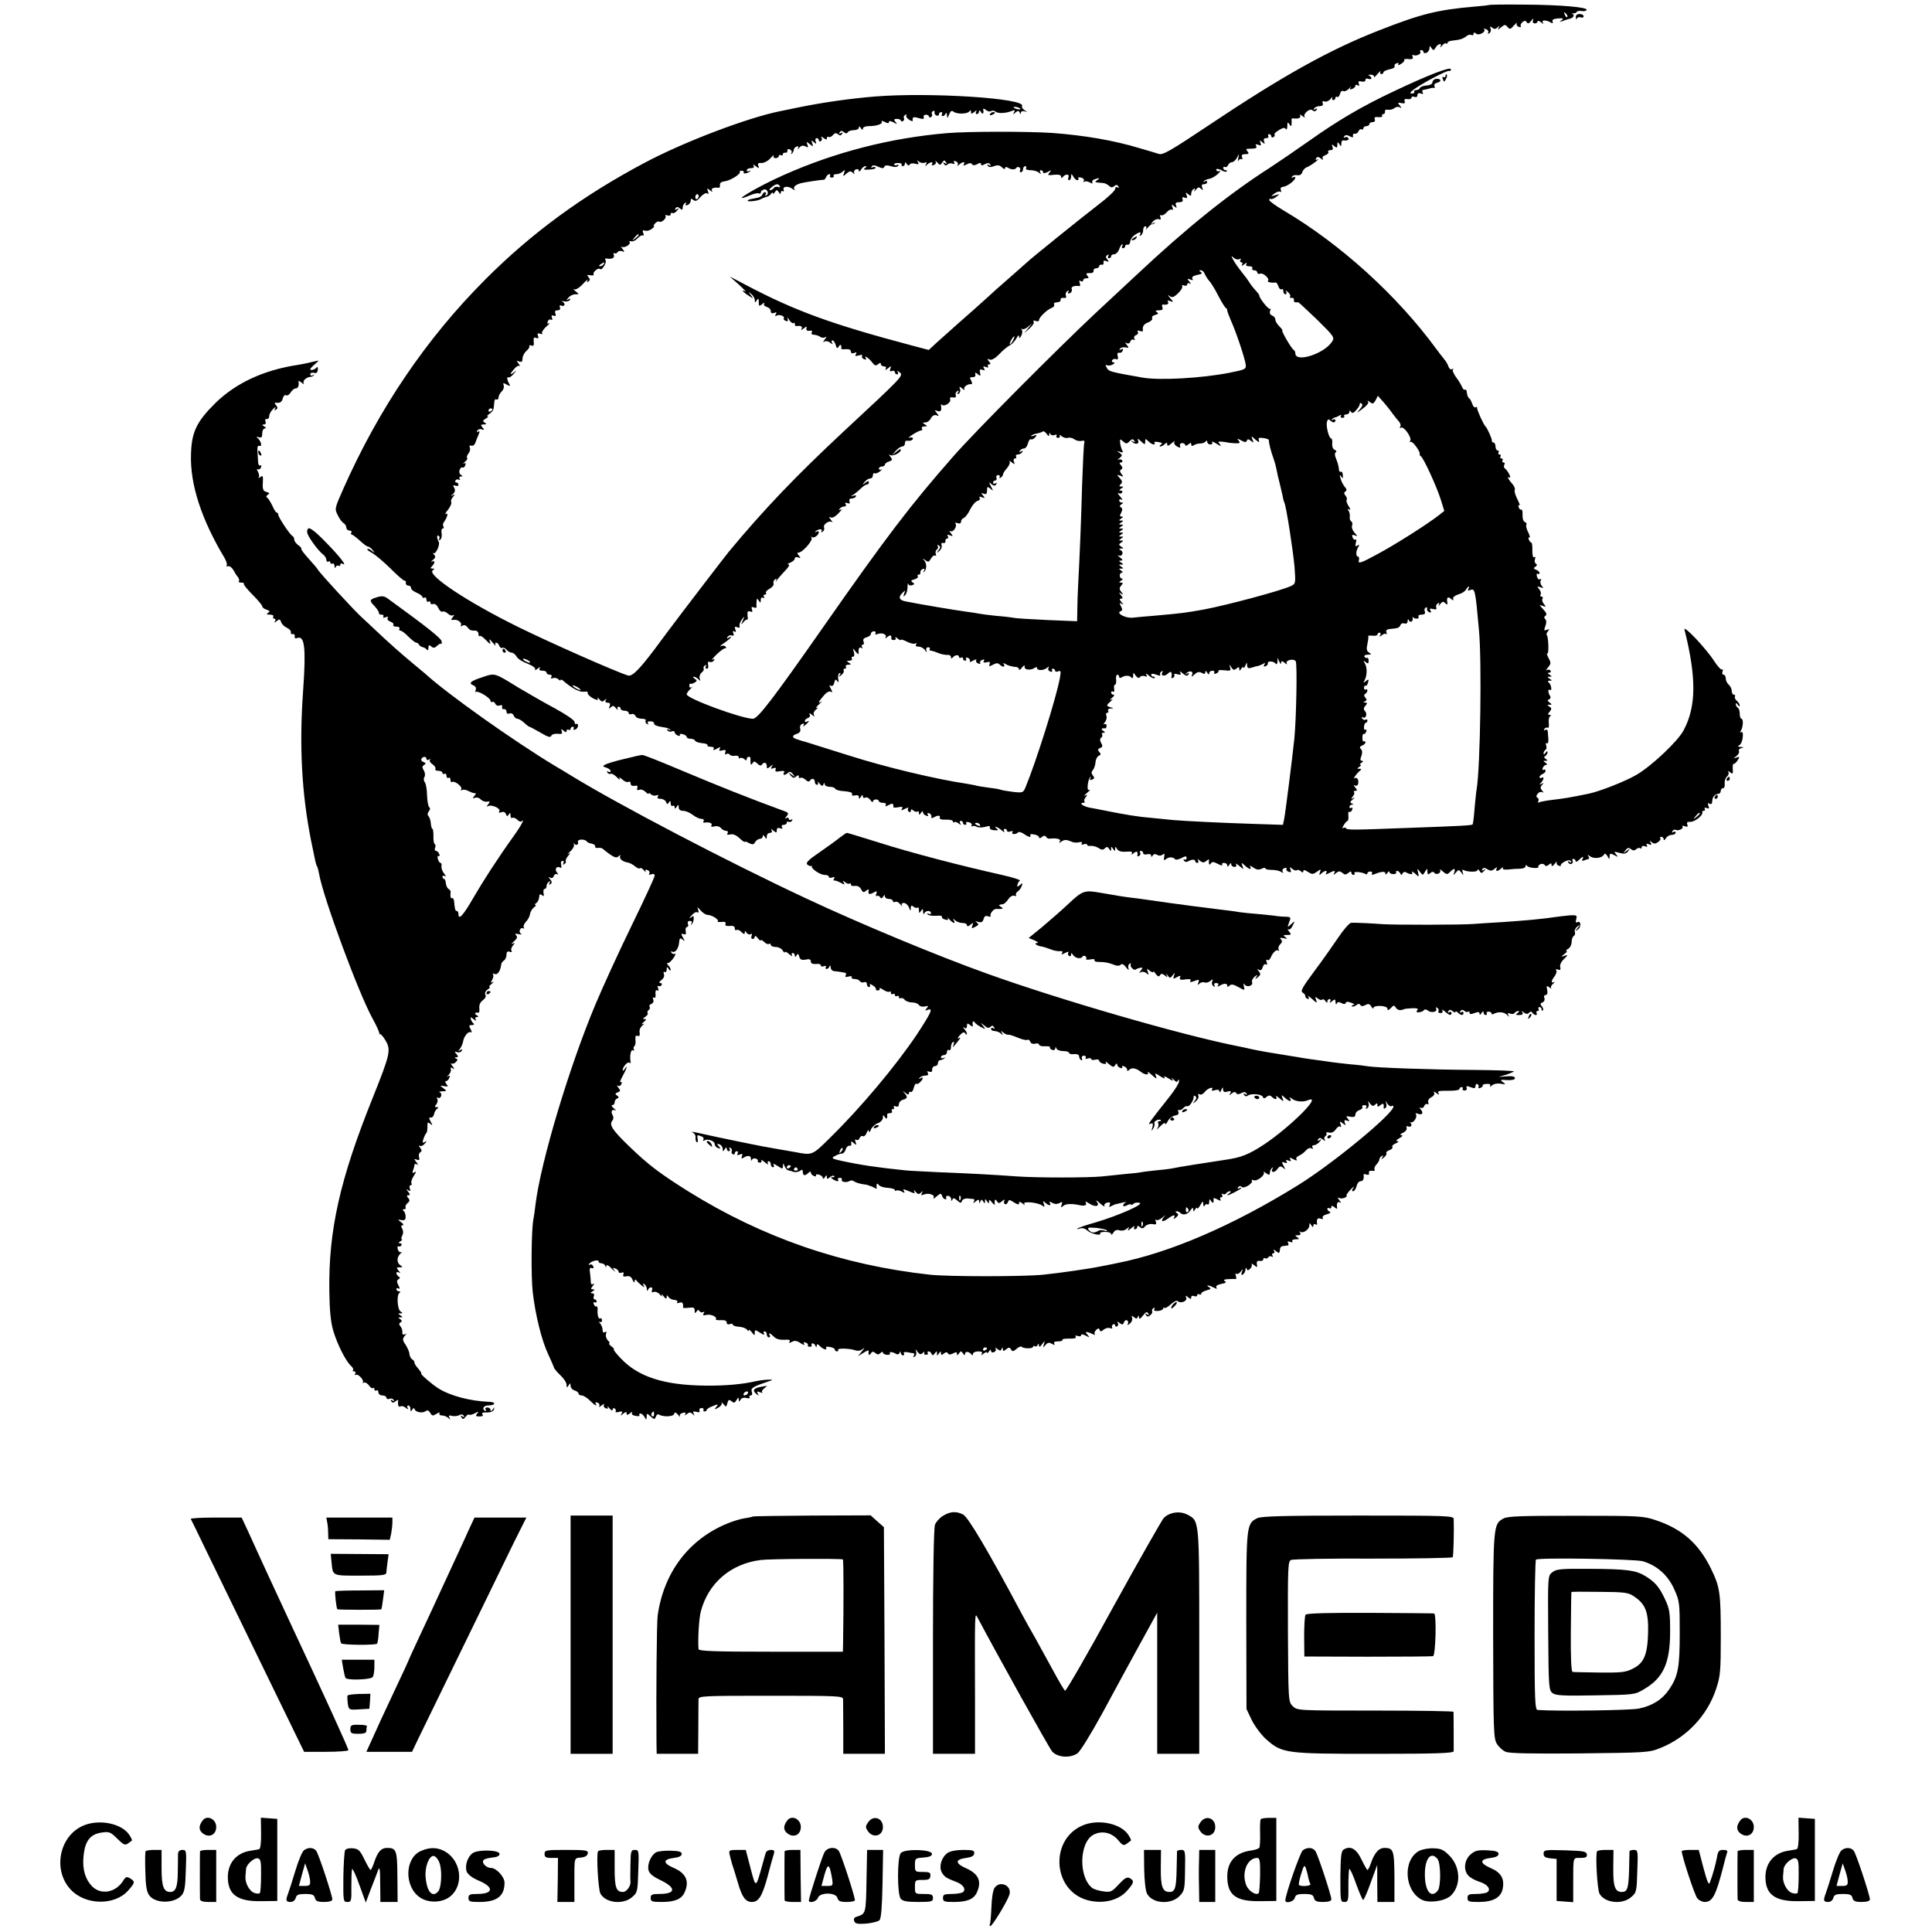 <?xml version="1.0" standalone="no"?>
<!DOCTYPE svg PUBLIC "-//W3C//DTD SVG 20010904//EN"
 "http://www.w3.org/TR/2001/REC-SVG-20010904/DTD/svg10.dtd">
<svg version="1.0" xmlns="http://www.w3.org/2000/svg"
 width="965pt" height="965pt" viewBox="0 0 965 965"
 preserveAspectRatio="xMidYMid meet">
<g transform="translate(0,965) scale(0.1,-0.1)"
fill="#000000" stroke="none">
<path d="M7438 9625 c-2 -1 -34 -5 -73 -8 -186 -16 -269 -37 -480 -120 -243
-95 -477 -225 -845 -471 -190 -127 -231 -151 -251 -145 -13 4 -55 17 -94 28
-131 40 -279 65 -440 77 -121 8 -421 8 -525 -1 -283 -24 -559 -95 -815 -209
-134 -59 -283 -149 -170 -102 20 9 41 13 46 10 5 -3 9 -1 9 4 0 6 6 12 14 15
17 7 30 -20 14 -29 -7 -4 -8 -3 -4 4 4 7 3 12 -3 12 -5 0 -11 -5 -13 -12 -2
-6 -12 -13 -21 -15 -41 -8 -47 -9 -52 -14 -9 -9 50 -3 65 6 8 5 21 10 29 12 8
1 18 8 22 15 5 7 9 9 9 3 0 -5 5 -3 10 5 9 13 11 13 20 0 7 -11 10 -11 10 -2
0 7 4 10 10 7 5 -3 7 0 4 8 -6 17 25 19 45 3 11 -8 13 -8 8 0 -6 10 8 22 33
29 20 5 107 18 113 17 4 -1 10 5 13 13 4 8 10 15 16 15 5 0 7 -4 4 -8 -3 -5 1
-9 9 -9 8 0 12 4 9 9 -3 4 3 8 13 8 11 0 25 6 32 13 12 10 13 9 7 -7 -6 -19
-6 -19 12 -3 15 13 21 14 32 4 8 -7 11 -8 7 -1 -4 7 0 14 8 18 8 3 15 0 15 -7
0 -7 5 -4 11 6 5 9 15 17 22 17 7 0 6 -4 -3 -10 -10 -6 -4 -9 22 -7 20 1 34 5
31 10 -2 4 -9 4 -15 1 -7 -4 -8 -2 -4 4 5 8 14 8 33 -1 20 -9 27 -9 30 0 3 8
13 9 33 3 19 -6 32 -5 36 2 4 6 2 8 -4 4 -6 -3 -13 -3 -16 2 -2 4 6 8 19 8 13
0 21 -4 19 -8 -3 -4 0 -8 5 -8 6 0 11 6 11 13 0 9 3 8 9 -2 5 -8 11 -9 15 -3
3 6 16 8 28 4 16 -4 19 -2 13 9 -6 11 -5 11 5 2 7 -6 19 -9 28 -6 11 5 13 2 7
-8 -6 -11 -5 -12 6 -1 16 14 33 16 24 2 -3 -6 1 -7 10 -4 9 4 12 11 8 18 -5 7
-1 4 8 -5 14 -15 16 -15 25 -1 9 13 12 13 19 2 6 -9 4 -11 -5 -5 -9 6 -11 4
-5 -4 5 -9 11 -9 17 -3 6 6 17 8 26 5 10 -4 13 -2 8 5 -5 8 -2 10 8 6 9 -3 13
-11 9 -18 -3 -6 -1 -6 8 2 16 15 33 16 23 1 -5 -8 -1 -8 14 0 14 7 23 8 27 1
4 -7 13 -7 26 0 13 8 19 7 19 0 0 -7 6 -8 19 0 14 7 22 7 27 -2 5 -7 3 -8 -6
-3 -9 5 -11 4 -6 -3 4 -8 15 -8 31 -2 18 7 28 5 40 -6 9 -9 15 -11 15 -4 0 6
5 8 13 3 18 -11 36 -12 43 -2 3 5 10 7 15 3 5 -3 7 -10 4 -15 -4 -5 -1 -9 4
-9 6 0 11 7 11 15 0 8 5 15 11 15 5 0 7 -4 4 -10 -4 -6 6 -10 22 -10 16 0 35
-6 42 -12 11 -10 13 -10 7 0 -4 6 -2 12 3 12 6 0 11 -5 11 -10 0 -7 8 -6 23 1
19 11 20 10 9 -3 -11 -13 -8 -15 23 -11 24 2 35 -1 35 -9 0 -8 3 -9 8 -3 12
17 35 17 29 0 -4 -8 -2 -15 3 -15 6 0 10 8 10 18 1 16 1 16 11 0 5 -10 15 -18
20 -18 6 0 8 4 5 9 -4 5 3 7 14 4 11 -3 17 -10 13 -17 -3 -6 -3 -8 2 -4 4 4
17 3 28 -3 12 -7 17 -7 13 -1 -3 5 1 13 10 16 24 9 31 7 14 -4 -15 -10 -13
-11 28 -14 9 0 23 -6 31 -14 9 -9 17 -10 26 -2 10 8 15 8 21 -1 4 -8 3 -9 -4
-5 -7 4 -12 1 -12 -8 0 -8 -37 -43 -82 -77 -72 -55 -344 -274 -358 -289 -3 -3
-41 -36 -85 -75 -44 -38 -98 -86 -120 -107 -22 -20 -52 -47 -67 -60 -27 -23
-104 -92 -179 -159 l-40 -37 -87 23 c-399 106 -581 172 -827 302 l-80 42 45
-40 c25 -23 39 -38 33 -35 -24 13 -13 -2 15 -20 26 -17 27 -17 12 2 -14 18
-14 18 3 5 9 -7 17 -21 17 -30 0 -14 2 -14 10 -1 8 12 10 10 10 -9 0 -21 2
-22 17 -10 9 8 14 9 10 3 -4 -7 2 -14 13 -17 11 -3 20 -12 20 -21 0 -10 5 -13
17 -9 12 5 14 3 8 -7 -5 -8 -4 -11 3 -7 13 9 44 -2 37 -13 -3 -4 2 -10 10 -13
10 -4 12 -1 9 11 -3 9 1 7 8 -6 8 -12 17 -19 21 -16 4 4 7 2 7 -4 0 -7 3 -11
8 -11 21 4 32 -2 26 -13 -5 -8 -2 -8 10 1 15 12 17 12 14 0 -2 -9 4 -13 16
-11 11 2 15 -1 11 -7 -3 -6 -1 -12 4 -12 21 -3 26 -4 39 -12 6 -5 18 -5 25 -1
7 5 6 0 -3 -11 -10 -12 -10 -16 -2 -11 7 4 20 2 29 -6 12 -9 15 -9 9 0 -4 6
-3 12 2 12 5 0 12 -10 16 -22 5 -19 8 -21 16 -8 8 13 14 8 12 -11 -1 -3 10 -5
23 -3 16 1 25 -3 25 -12 0 -8 6 -11 17 -7 11 5 14 3 8 -6 -6 -10 -2 -11 15 -6
14 4 20 3 16 -3 -3 -5 1 -13 10 -16 10 -4 13 -2 8 6 -11 18 19 -3 34 -24 11
-15 17 -16 28 -7 10 8 14 8 14 0 0 -6 7 -11 16 -11 9 0 12 -5 8 -12 -5 -8 0
-7 11 2 17 14 18 13 12 -2 -4 -12 -2 -15 9 -11 7 3 14 0 14 -6 0 -6 5 -11 11
-11 5 0 7 6 3 13 -5 7 -1 6 10 -3 20 -16 15 -21 -280 -295 -237 -221 -397
-388 -573 -600 -26 -32 -239 -310 -306 -400 -33 -44 -63 -84 -67 -90 -77 -102
-111 -135 -131 -129 -62 19 -394 166 -552 244 -253 125 -456 260 -423 282 10
6 10 8 -2 8 -11 0 -11 3 -2 12 16 16 15 31 0 23 -7 -4 -5 0 4 8 14 11 15 17 5
28 -7 7 -8 10 -3 6 12 -9 36 43 27 58 -10 17 -10 35 0 29 5 -3 6 -10 3 -16 -4
-7 -2 -8 5 -4 6 4 9 18 7 32 -3 13 0 24 5 24 6 0 7 5 4 10 -4 6 -3 16 3 23 16
22 23 49 10 40 -7 -4 -3 6 10 21 12 16 19 33 16 38 -3 5 0 16 8 25 11 14 11
16 -2 9 -10 -5 -10 -3 2 6 11 10 13 19 7 31 -8 13 -6 15 6 11 8 -3 15 -1 15 5
0 6 -5 11 -11 11 -5 0 -7 5 -4 10 4 6 11 7 17 4 7 -4 8 -2 4 4 -4 7 -1 12 6
12 10 0 11 2 0 8 -7 5 -10 16 -6 25 3 9 10 15 14 12 4 -3 11 2 14 11 4 10 2
13 -7 9 -6 -4 -4 0 5 8 10 8 15 17 11 20 -3 4 0 13 7 22 7 8 10 21 7 29 -4 10
-1 13 7 10 7 -3 16 3 20 13 3 10 10 28 16 41 7 17 7 21 -2 16 -7 -5 -8 -3 -4
5 5 7 15 10 23 6 13 -4 14 -3 3 10 -10 12 -9 15 6 15 15 0 16 2 5 9 -11 7 -10
11 5 20 11 6 15 11 10 11 -6 0 -1 6 10 14 19 14 20 18 23 57 0 11 5 17 11 14
5 -3 10 1 10 9 0 8 7 22 16 31 9 8 13 22 10 30 -5 13 -2 14 15 4 17 -9 20 -8
13 3 -11 18 -14 39 -4 33 4 -2 16 5 26 18 16 18 16 19 2 8 -23 -18 -23 -10 1
17 10 12 22 18 27 14 4 -4 2 1 -5 11 -12 15 -12 17 3 11 12 -4 16 0 16 15 0
12 9 29 19 38 11 9 18 20 15 25 -3 4 2 5 10 2 11 -4 14 1 12 19 -2 19 1 24 12
19 11 -4 14 -1 9 11 -4 12 -2 14 11 10 9 -3 14 -3 10 2 -4 4 5 19 20 33 15 13
21 21 15 18 -9 -5 -11 -2 -7 8 3 9 11 13 17 9 6 -4 8 0 4 10 -4 11 -2 14 9 10
10 -4 12 0 8 11 -4 11 -1 16 11 16 11 0 15 5 12 14 -4 10 -1 13 9 9 17 -6 19
13 2 21 -7 3 -3 3 9 1 12 -3 25 0 29 6 5 8 3 9 -7 4 -12 -8 -12 -6 0 8 7 9 23
17 34 17 21 0 21 0 1 16 -10 8 -13 13 -6 9 7 -4 26 7 44 27 17 18 28 27 23 19
-6 -10 -4 -12 4 -7 9 6 9 11 1 21 -10 11 -8 13 9 10 12 -2 19 0 16 4 -6 11 23
36 32 27 9 -9 35 32 28 44 -4 6 -3 10 2 9 28 -5 45 2 39 17 -3 8 -2 12 3 9 5
-3 13 0 16 6 4 5 14 8 22 4 14 -5 14 -3 2 12 -7 10 -10 15 -5 11 12 -10 48 11
41 22 -3 6 0 7 8 5 7 -3 21 3 31 14 10 11 23 18 27 15 5 -3 6 3 2 12 -5 13 -2
16 8 12 8 -3 23 0 34 8 10 8 16 14 12 14 -5 0 -2 6 5 14 7 8 17 12 21 9 11 -7
38 17 31 28 -3 5 2 6 10 3 9 -3 16 -1 16 6 0 6 4 9 9 6 5 -3 15 2 22 11 12 14
12 16 0 8 -10 -5 -12 -4 -7 4 6 9 11 9 22 0 11 -9 14 -8 14 4 0 9 5 19 12 23
7 4 8 3 4 -4 -5 -8 -2 -10 8 -6 9 3 16 13 16 21 0 12 3 13 13 4 11 -8 19 -5
36 15 12 14 27 22 33 18 8 -5 9 -1 4 11 -6 16 -4 16 11 4 11 -9 14 -10 9 -1
-6 11 9 17 35 14 4 -1 6 6 5 15 -1 10 9 16 27 18 27 4 81 38 72 47 -3 3 2 5
10 5 8 0 12 -4 10 -8 -7 -10 22 -5 32 6 4 4 2 5 -4 1 -7 -4 -13 -2 -13 3 0 6
9 11 21 11 13 0 18 4 13 13 -5 7 0 6 11 -3 17 -13 18 -13 13 1 -5 12 -1 16 15
15 12 -1 32 9 45 23 13 15 21 20 17 14 -4 -8 0 -13 9 -13 9 0 16 5 16 11 0 5
5 7 10 4 6 -3 10 -1 10 4 0 6 6 10 12 8 7 -1 12 3 11 10 -2 7 4 10 12 7 8 -4
12 -11 8 -18 -3 -6 -2 -7 3 -3 5 5 9 14 9 19 0 6 6 13 14 16 9 3 11 0 7 -9 -4
-8 -1 -7 6 3 10 11 19 13 31 7 14 -8 15 -6 10 8 -6 16 -5 17 12 3 17 -14 18
-13 12 4 -6 16 -5 17 8 6 13 -11 14 -10 9 4 -3 9 -1 16 5 16 6 0 11 -5 11 -11
0 -5 5 -7 10 -4 6 4 7 12 3 18 -4 7 0 6 10 -2 12 -9 17 -10 17 -2 0 7 4 10 9
7 5 -3 14 1 21 9 9 11 16 12 25 5 10 -8 15 -8 21 1 5 8 3 9 -6 4 -9 -5 -11 -4
-6 4 6 9 11 9 21 1 9 -8 15 -8 20 0 3 5 17 10 31 10 13 0 24 6 24 13 0 8 4 7
10 -3 6 -10 10 -11 10 -2 0 6 12 12 28 12 41 0 73 11 66 22 -4 6 3 5 15 -1 14
-8 21 -8 21 -1 0 7 7 7 23 -1 19 -11 20 -10 10 2 -10 12 -8 15 8 15 10 0 19
-4 19 -9 0 -4 5 -5 10 -2 6 4 8 10 5 15 -3 5 0 12 6 16 7 4 9 3 6 -2 -3 -6 3
-15 14 -22 10 -7 19 -9 18 -5 -3 19 3 21 30 13 22 -6 28 -5 25 4 -3 7 2 13 11
13 8 0 15 -4 15 -9 0 -5 5 -6 10 -3 6 4 8 10 5 15 -3 5 -1 12 5 15 6 4 9 1 8
-6 -2 -6 3 -14 10 -16 6 -3 12 0 12 6 0 6 5 11 11 11 5 0 7 -4 4 -10 -3 -5 -2
-10 4 -10 5 0 12 6 14 13 3 6 6 3 7 -8 1 -18 2 -18 11 4 7 17 13 21 22 13 16
-13 70 -12 79 2 5 7 8 7 8 -3 0 -11 3 -11 17 0 11 10 14 10 9 2 -4 -7 -2 -13
3 -13 6 0 11 6 11 13 0 8 4 7 10 -3 9 -14 15 -7 11 14 -1 5 5 4 13 -3 8 -7 20
-10 26 -6 6 4 16 3 23 -3 13 -10 52 -8 81 4 15 6 17 4 11 -7 -7 -12 -6 -12 7
-1 13 10 17 10 21 0 4 -9 6 -10 6 -1 1 7 9 10 19 7 16 -5 16 -5 -1 6 -9 6 -15
15 -12 20 24 39 -461 70 -735 48 -130 -11 -255 -29 -380 -54 -41 -9 -83 -17
-92 -19 -161 -32 -481 -153 -678 -258 -308 -163 -566 -352 -795 -582 -295
-295 -532 -645 -710 -1046 -44 -99 -44 -101 -28 -132 8 -18 22 -36 29 -40 8
-4 14 -15 14 -22 0 -8 7 -15 16 -15 8 0 12 -4 9 -10 -3 -5 -3 -10 2 -10 4 0
22 -14 40 -30 18 -17 36 -30 41 -30 5 0 16 -8 23 -17 13 -16 12 -17 -4 -4 -9
8 -20 12 -22 9 -3 -3 7 -11 22 -19 15 -8 56 -42 91 -76 34 -35 67 -63 72 -63
6 0 9 -5 7 -12 -1 -7 5 -13 13 -13 8 0 14 -6 13 -12 -1 -6 11 -16 27 -23 17
-7 30 -17 30 -22 0 -5 5 -6 10 -3 6 3 10 -1 10 -10 0 -9 5 -13 10 -10 6 3 10
1 10 -5 0 -7 6 -10 14 -7 8 3 18 -5 25 -19 6 -14 16 -22 21 -19 6 3 17 -1 26
-9 9 -9 21 -13 27 -9 7 4 7 1 -1 -9 -11 -14 -10 -16 5 -14 20 3 43 -15 35 -28
-3 -5 1 -6 8 -1 8 5 17 2 24 -7 12 -16 17 -18 41 -18 8 0 15 -8 15 -17 0 -9 3
-13 7 -10 3 4 17 -6 31 -21 21 -21 24 -23 19 -7 -6 16 -3 15 14 -5 11 -14 18
-19 14 -12 -3 6 -2 12 3 12 6 0 13 -7 16 -16 3 -8 10 -13 15 -10 5 3 14 -1 21
-9 7 -8 18 -15 26 -15 7 0 18 -9 24 -19 5 -11 30 -27 55 -36 27 -11 42 -22 38
-29 -4 -6 2 -4 12 4 11 9 16 10 11 3 -5 -9 0 -13 13 -13 12 0 21 -4 21 -10 0
-5 7 -10 16 -10 9 0 12 -5 8 -12 -5 -7 -2 -9 8 -5 9 3 21 0 27 -6 6 -6 11 -8
11 -4 0 4 6 3 13 -3 42 -37 81 -58 103 -55 14 1 22 0 20 -3 -7 -6 15 -27 37
-35 13 -5 16 -3 12 6 -4 6 0 4 8 -5 11 -14 16 -15 27 -5 10 9 11 9 6 0 -5 -8
-1 -13 9 -13 12 0 15 -5 10 -17 -5 -14 -4 -15 6 -6 10 10 15 9 26 -5 8 -9 12
-11 8 -4 -3 6 -1 12 4 12 6 0 11 -4 11 -10 0 -5 9 -10 20 -10 11 0 20 -5 20
-11 0 -6 6 -9 14 -6 8 3 17 -1 20 -9 3 -8 17 -14 31 -14 15 0 24 -4 20 -9 -3
-5 0 -13 6 -17 7 -4 9 -3 5 4 -4 6 1 10 13 9 11 0 19 -5 18 -10 -2 -9 15 -15
55 -21 10 -1 21 -6 25 -11 5 -4 2 -5 -6 0 -9 5 -12 4 -7 -3 4 -6 13 -9 21 -5
8 3 15 1 15 -5 0 -5 7 -13 16 -16 8 -3 13 -2 10 3 -4 5 3 7 14 4 11 -3 20 -9
20 -14 0 -5 9 -9 19 -9 11 0 21 -4 23 -10 2 -5 17 -10 35 -12 17 -1 29 -6 27
-10 -3 -4 4 -8 16 -8 13 0 19 -4 14 -11 -4 -7 1 -7 16 1 18 10 21 9 15 -1 -6
-9 -2 -11 13 -7 16 4 19 2 15 -10 -4 -10 -2 -13 5 -8 6 3 13 2 17 -3 3 -5 14
-8 25 -6 11 2 20 -1 20 -7 0 -6 3 -8 7 -5 3 4 12 2 20 -4 9 -9 13 -8 13 0 0 6
4 11 10 11 5 0 9 -3 9 -7 -1 -5 -1 -15 0 -23 1 -12 3 -12 10 -2 7 11 11 10 24
-2 10 -10 18 -12 22 -6 10 16 25 12 25 -6 0 -14 2 -15 17 -3 14 12 16 12 8 0
-6 -11 -4 -13 8 -8 11 4 14 2 11 -7 -4 -10 2 -12 22 -8 19 3 25 1 20 -7 -9
-14 6 -15 20 -1 8 8 15 5 25 -7 13 -17 13 -17 -6 -3 -19 14 -19 14 -6 -3 10
-13 17 -15 27 -6 11 9 14 8 14 0 0 -7 4 -10 9 -6 5 3 16 -2 25 -10 9 -9 17
-11 21 -5 9 15 25 12 25 -5 0 -8 5 -15 11 -15 5 0 7 6 4 13 -4 6 0 4 8 -6 11
-14 16 -15 20 -5 4 10 6 10 6 1 1 -7 12 -13 25 -13 13 0 26 -4 28 -10 2 -5 22
-11 46 -12 26 -2 41 -7 38 -14 -3 -7 3 -10 15 -7 12 3 19 0 19 -8 0 -11 2 -11
10 1 7 11 10 11 10 2 0 -7 5 -10 12 -6 6 4 17 -1 25 -11 7 -11 13 -14 13 -9 0
6 7 11 15 11 8 0 15 -4 15 -9 0 -4 9 -8 21 -8 12 0 17 -4 13 -11 -4 -8 0 -8
15 0 19 11 25 8 23 -10 -1 -3 11 -4 25 -1 19 4 24 2 18 -8 -6 -9 -3 -9 15 0
13 7 20 8 16 2 -3 -6 -2 -13 4 -17 5 -3 10 -1 10 6 0 8 3 9 13 0 8 -6 17 -8
20 -4 4 3 7 0 7 -8 0 -11 2 -11 10 1 5 8 10 10 10 4 0 -7 7 -15 16 -18 9 -4
13 -2 8 5 -4 7 -1 10 7 7 8 -3 13 -11 11 -17 -1 -8 2 -9 10 -5 21 13 37 13 32
0 -3 -7 8 -11 31 -10 19 1 35 -3 35 -9 0 -6 3 -7 7 -4 3 4 13 1 21 -6 13 -9
14 -9 8 1 -4 6 -2 12 3 12 6 0 11 -4 11 -10 0 -5 5 -10 11 -10 5 0 8 4 5 9 -4
5 3 7 14 4 11 -3 17 -10 13 -16 -3 -5 -2 -7 3 -4 6 3 16 2 23 -3 8 -4 26 -4
42 0 20 6 26 5 23 -3 -2 -7 7 -13 22 -14 19 -1 23 1 13 8 -8 5 -10 9 -5 9 5 0
18 -8 29 -17 11 -10 17 -12 13 -5 -4 6 -2 12 3 12 6 0 11 -4 11 -10 0 -5 7 -6
17 -3 10 4 14 2 10 -4 -7 -12 18 -12 29 0 4 3 16 0 28 -8 23 -17 40 -20 32 -6
-3 4 6 6 19 3 14 -2 25 -9 25 -14 0 -6 6 -6 14 1 10 8 16 9 21 1 4 -6 12 -10
18 -9 35 4 58 -2 51 -13 -6 -10 -4 -10 7 -2 15 11 25 11 52 0 9 -5 26 -6 37
-3 13 3 18 1 13 -6 -4 -6 0 -8 10 -4 10 3 17 2 17 -2 0 -5 8 -8 18 -6 9 1 27
-3 38 -10 16 -11 24 -11 33 -2 9 9 14 8 21 -3 9 -13 10 -13 10 0 0 13 1 13 10
0 9 -13 10 -13 10 0 1 13 2 13 10 -1 6 -10 21 -15 45 -13 26 2 34 0 28 -9 -4
-7 0 -7 10 2 16 12 22 8 18 -12 -1 -5 3 -6 9 -2 6 3 8 11 5 16 -4 5 -1 9 4 9
6 0 11 -5 11 -11 0 -6 9 -9 20 -6 11 3 20 0 20 -6 0 -9 2 -9 8 0 5 8 13 9 22
3 9 -5 19 -5 27 1 9 8 11 5 8 -11 -3 -17 -1 -20 9 -11 14 12 37 11 46 -1 3 -4
17 -1 31 6 21 11 26 11 26 0 0 -7 -5 -10 -10 -7 -6 3 -7 1 -3 -6 4 -6 13 -8
19 -4 18 11 37 12 37 2 0 -5 5 -9 11 -9 5 0 7 6 3 13 -5 8 -2 8 9 -2 14 -11
20 -11 33 -1 8 8 14 9 13 4 -3 -19 2 -29 9 -17 6 10 14 9 35 -2 15 -8 25 -10
22 -5 -4 6 1 10 9 10 9 0 16 -6 16 -12 0 -9 4 -8 10 2 6 10 10 11 10 3 0 -7 7
-13 16 -13 9 0 12 5 8 13 -4 6 3 3 16 -8 23 -19 23 -19 16 -1 -6 19 -6 19 12
3 21 -20 37 -23 26 -5 -4 6 3 4 16 -5 17 -12 28 -13 42 -6 10 5 18 6 18 2 0
-5 15 -8 33 -8 17 0 38 -4 46 -10 11 -7 13 -7 8 1 -4 7 0 15 9 18 8 3 13 2 10
-3 -3 -5 1 -12 10 -15 12 -5 15 -2 10 10 -5 14 -4 15 9 4 9 -7 18 -10 22 -7 3
4 12 2 20 -4 9 -9 13 -8 13 0 0 8 8 6 23 -4 21 -13 25 -13 45 1 20 14 21 14
15 -3 -5 -15 -3 -16 8 -5 16 15 33 16 23 1 -5 -8 -1 -8 14 0 27 14 35 14 26
-1 -5 -9 -2 -9 9 1 14 11 20 11 32 1 12 -10 18 -10 30 0 10 9 15 9 15 1 0 -6
5 -11 11 -11 5 0 8 4 4 9 -5 10 40 5 57 -5 4 -3 8 -1 8 4 0 5 7 9 15 9 8 0 11
-5 8 -10 -4 -7 1 -8 13 -3 35 14 54 15 54 3 0 -7 4 -6 10 3 5 8 10 10 10 5 0
-6 9 -11 19 -11 11 0 17 4 15 8 -3 4 -1 8 5 8 5 0 12 -6 15 -12 5 -10 7 -10
12 0 3 6 11 9 17 5 20 -12 38 -12 30 0 -3 7 3 4 15 -6 20 -19 21 -18 15 5 -5
22 -5 22 9 4 15 -19 15 -19 26 0 11 18 11 18 12 0 0 -15 3 -16 14 -7 9 8 16 8
20 2 9 -14 37 -2 29 13 -3 6 3 3 14 -7 19 -16 22 -16 36 -2 20 20 28 19 21 -2
-5 -17 -5 -17 8 -1 13 15 15 15 27 0 11 -16 12 -16 7 1 -3 10 -2 16 3 12 19
-11 71 -12 71 -1 0 6 5 4 10 -4 8 -13 11 -13 22 -1 11 11 11 13 -1 6 -9 -5
-12 -4 -7 3 5 9 12 9 26 0 14 -9 22 -9 36 3 11 9 15 9 10 2 -4 -7 -3 -13 1
-13 5 0 15 6 22 13 8 6 11 7 8 1 -4 -6 6 -9 26 -7 18 2 44 4 60 4 15 0 27 6
27 12 0 8 3 8 8 2 8 -11 63 -15 56 -4 -2 4 3 9 11 13 8 3 17 1 21 -5 4 -6 11
-6 20 2 11 9 14 8 14 -2 0 -8 6 -6 16 7 8 10 13 14 10 8 -3 -7 1 -15 10 -18 8
-3 13 -2 10 2 -2 4 7 12 20 19 17 8 26 8 31 1 4 -7 1 -8 -7 -3 -9 5 -11 4 -6
-4 4 -6 12 -9 17 -5 5 3 7 10 4 15 -4 5 -1 9 4 9 6 0 11 -5 11 -11 0 -6 7 -3
16 5 18 19 28 21 18 4 -5 -8 -2 -9 10 -5 10 4 20 7 22 7 3 0 2 6 -2 13 -6 9
-4 9 7 1 18 -15 58 -11 69 5 6 10 10 9 19 -5 10 -18 10 -18 11 -1 0 15 3 16
23 6 20 -11 21 -11 9 4 -12 14 -11 15 17 7 23 -6 33 -5 43 8 12 16 11 16 -7 2
-19 -14 -19 -14 -6 3 10 13 17 15 27 6 10 -8 18 -9 27 0 8 6 17 8 20 4 4 -3 7
-1 7 5 0 6 7 9 17 5 11 -4 14 -3 9 5 -5 8 -1 10 10 5 13 -5 15 -3 9 8 -7 11
-6 12 6 2 11 -9 18 -8 31 1 10 7 15 16 11 19 -3 4 -1 7 5 7 7 0 12 -6 12 -12
0 -7 5 -5 11 5 5 9 19 17 29 17 11 0 20 5 20 11 0 5 -5 7 -12 3 -7 -4 -8 -3
-4 5 4 6 11 9 16 6 12 -7 41 6 34 16 -3 5 3 6 12 2 13 -5 16 -2 12 9 -4 10 0
14 14 13 22 -2 67 34 61 48 -2 4 1 7 7 7 6 0 8 4 5 10 -3 6 1 7 10 4 11 -5 14
-2 8 12 -4 12 -3 15 5 10 7 -4 13 -2 13 3 1 6 2 15 3 20 2 13 16 26 29 26 7 0
12 7 12 15 1 8 6 14 12 13 5 -1 9 9 8 22 -2 13 3 29 11 36 7 6 11 16 7 23 -4
7 -1 6 8 -1 14 -11 16 -9 14 17 -1 16 1 27 5 25 3 -2 12 6 19 17 12 19 11 20
-6 14 -17 -6 -17 -6 1 8 10 8 15 19 12 25 -3 5 2 12 11 14 15 4 15 5 -2 6 -16
1 -17 3 -6 10 8 5 15 23 16 40 2 19 -1 28 -8 24 -6 -4 -7 -1 -1 8 11 18 13 59
2 59 -4 0 -8 11 -8 24 0 14 -4 28 -10 31 -5 3 -10 12 -10 18 0 7 4 6 10 -3 5
-8 10 -10 10 -4 0 6 -7 17 -15 24 -8 7 -12 16 -9 21 3 5 0 9 -5 9 -6 0 -11 8
-11 19 0 10 -7 24 -15 31 -8 7 -15 21 -15 31 0 11 -5 19 -11 19 -6 0 -8 7 -5
16 3 8 2 13 -3 10 -4 -3 -23 17 -40 44 -41 63 -154 182 -147 155 60 -240 59
-383 -4 -502 -27 -53 -158 -177 -234 -222 -53 -32 -186 -84 -239 -95 -97 -20
-129 -25 -182 -31 -33 -4 -64 -10 -69 -13 -5 -3 -6 0 -2 6 3 6 2 14 -4 17 -8
5 -7 11 1 21 6 7 16 11 23 7 7 -4 7 -1 -1 8 -10 12 -10 18 0 29 10 10 9 11 -3
5 -12 -6 -13 -5 -2 6 14 16 16 33 2 24 -5 -3 -10 -2 -10 3 0 6 7 12 15 16 8 3
15 10 15 16 0 6 -4 8 -10 5 -6 -3 -7 1 -4 9 3 9 11 16 18 16 6 0 4 5 -4 10
-13 9 -13 10 0 10 12 0 12 2 1 9 -9 6 -10 11 -2 15 6 4 11 13 11 19 0 7 -4 6
-10 -3 -6 -9 -10 -10 -10 -3 0 6 4 14 10 18 5 3 6 13 3 22 -4 9 -2 14 3 10 5
-3 9 7 8 21 -1 15 -3 33 -3 40 -1 7 -6 10 -13 6 -7 -4 -8 -3 -4 5 4 6 12 9 17
6 5 -3 7 8 5 24 -2 17 2 32 8 35 6 3 5 5 -3 5 -11 1 -11 4 0 17 10 13 10 17
-2 25 -12 7 -12 9 1 9 13 0 13 1 0 11 -11 8 -12 12 -2 16 6 2 9 10 5 16 -12
18 -12 38 -1 31 12 -8 6 29 -7 38 -6 5 -4 8 5 8 13 0 13 1 0 10 -13 9 -13 10
0 10 13 0 13 1 0 10 -11 7 -11 10 -2 10 7 0 10 5 7 10 -4 6 -12 7 -18 3 -7 -3
-4 2 5 13 15 18 16 23 3 47 -8 15 -11 25 -6 23 8 -6 6 83 -3 92 -3 3 -1 11 6
19 8 11 7 12 -6 7 -14 -5 -15 -3 -7 19 6 16 6 28 -1 35 -6 6 -6 12 2 17 8 5 4
15 -12 32 -20 22 -21 23 -3 17 18 -7 18 -6 7 9 -8 9 -11 21 -7 27 3 5 1 10 -5
10 -6 0 -8 5 -5 10 4 6 1 18 -7 27 -11 15 -11 16 6 10 16 -6 17 -5 7 7 -7 8
-9 21 -5 27 4 7 3 9 -3 6 -6 -4 -13 2 -16 13 -3 11 -1 18 4 14 5 -3 9 -1 9 4
0 6 -8 13 -17 16 -14 6 -15 9 -4 15 9 6 10 11 3 15 -6 4 -8 14 -5 23 4 10 2
14 -4 10 -6 -4 -9 10 -9 33 1 22 -2 40 -5 40 -4 0 -10 7 -13 16 -3 8 -2 12 3
9 5 -3 3 8 -5 25 -9 16 -13 34 -10 39 3 5 0 11 -8 14 -7 3 -12 18 -11 36 1 16
-2 28 -6 26 -4 -3 -10 2 -13 11 -3 8 -2 13 3 10 5 -3 0 11 -10 31 -10 20 -16
40 -13 45 3 5 -1 17 -8 26 -24 27 -33 46 -19 37 14 -8 -7 35 -23 46 -5 4 -5
12 -2 18 4 6 2 11 -4 11 -6 0 -8 5 -5 10 3 6 1 10 -5 10 -6 0 -8 5 -5 10 3 6
1 10 -5 10 -6 0 -8 5 -5 10 3 6 1 10 -4 10 -6 0 -11 9 -11 20 0 11 -5 20 -10
20 -6 0 -9 3 -8 8 2 8 -23 64 -32 72 -10 9 -44 85 -42 93 1 5 -2 6 -7 3 -5 -4
-13 4 -17 16 -4 13 -11 26 -16 29 -5 3 -10 15 -11 27 0 11 -5 18 -9 16 -5 -3
-11 3 -15 13 -4 10 -17 32 -30 49 -12 17 -20 34 -15 39 4 5 2 5 -5 1 -7 -3
-14 2 -18 13 -3 10 -13 28 -23 39 -9 11 -26 33 -37 48 -195 267 -478 524 -762
692 -40 24 -73 47 -73 53 0 6 3 8 8 5 4 -2 16 3 27 11 19 15 19 15 -5 8 -24
-7 -24 -7 -5 8 11 8 24 13 29 9 5 -3 7 1 4 9 -4 10 1 15 12 16 20 2 60 32 60
46 0 4 -5 5 -12 1 -6 -4 -8 -3 -4 4 3 6 15 9 26 7 12 -2 21 3 25 15 3 11 14
22 23 25 9 3 28 15 42 26 14 11 19 17 11 13 -10 -5 -12 -3 -7 5 6 9 11 9 24
-1 10 -8 13 -9 9 -1 -4 7 1 14 13 18 11 4 18 11 15 16 -4 5 1 9 10 9 12 0 15
5 11 16 -5 14 -4 15 9 4 12 -10 15 -9 15 6 0 16 2 17 10 4 8 -13 10 -12 10 2
0 10 3 17 8 17 20 -3 33 2 27 11 -4 6 -11 7 -17 4 -7 -4 -8 -2 -4 4 5 9 13 9
27 2 15 -8 19 -8 17 2 -2 7 3 12 10 10 7 -1 15 5 18 13 3 8 10 12 15 9 5 -3 9
0 9 5 0 6 7 11 15 11 8 0 15 5 15 10 0 6 7 10 16 10 10 0 14 6 11 14 -4 10 1
13 18 11 14 -1 22 2 19 6 -3 5 0 9 5 9 6 0 10 6 9 13 -2 7 5 11 15 9 10 -2 25
2 32 8 8 7 20 8 27 4 10 -6 10 -4 0 9 -12 14 -11 16 8 12 16 -3 20 0 16 10 -3
9 1 12 15 10 10 -2 19 1 19 7 0 5 7 8 15 4 9 -3 15 0 15 9 0 9 6 12 17 8 11
-4 14 -3 9 5 -4 7 -2 13 3 13 12 2 26 5 39 9 4 1 11 2 15 1 5 -1 5 3 2 9 -4 7
2 14 14 17 24 6 19 22 -7 19 -9 -2 -17 -9 -17 -17 0 -8 -12 -15 -30 -16 -16
-1 -31 -7 -33 -13 -2 -5 -10 -10 -18 -10 -9 0 -13 -4 -10 -8 3 -5 -2 -9 -12
-9 -12 0 -9 6 11 21 44 32 167 97 176 92 4 -3 8 1 8 8 0 15 -112 -28 -285
-110 -159 -75 -277 -144 -425 -249 -70 -49 -156 -108 -190 -130 -208 -133
-415 -299 -671 -539 -66 -61 -158 -147 -205 -191 -189 -177 -603 -593 -708
-713 -217 -247 -337 -405 -653 -857 -251 -359 -325 -455 -349 -455 -56 0 -331
101 -331 122 0 5 8 17 18 26 10 10 13 14 7 10 -7 -5 -12 -2 -12 7 0 8 3 12 7
10 3 -2 12 1 20 6 13 8 13 10 0 19 -8 5 -10 10 -5 10 6 0 17 -6 24 -13 10 -10
11 -9 6 4 -3 9 1 22 9 29 9 7 14 16 11 20 -3 5 0 12 6 16 8 4 9 3 5 -4 -4 -7
-2 -12 5 -12 6 0 9 8 6 19 -3 13 0 18 8 15 7 -3 16 0 21 7 5 8 3 10 -7 4 -8
-5 1 7 20 26 19 18 39 33 44 31 4 -1 6 2 2 7 -3 6 -13 8 -23 4 -9 -3 -2 4 16
16 29 19 48 42 20 25 -7 -5 -8 -3 -4 5 5 7 14 10 22 7 9 -3 11 0 7 11 -4 11
-2 14 5 9 8 -5 10 -1 5 10 -5 13 -3 16 10 11 10 -4 14 -2 11 6 -2 7 3 21 11
32 15 19 16 19 5 -5 -10 -22 -10 -23 3 -8 8 10 16 15 19 13 3 -3 4 6 2 20 -2
20 1 25 13 21 11 -5 13 -2 9 10 -4 12 -2 15 9 10 8 -3 14 -2 14 2 -1 4 -1 16
0 27 1 17 3 18 11 5 8 -13 10 -12 10 3 0 11 4 15 12 11 7 -4 8 -3 4 4 -4 7 -2
12 4 12 6 0 9 4 6 8 -3 5 5 15 19 22 13 7 21 18 19 25 -3 7 0 16 7 21 8 5 10
3 5 -7 -4 -8 -1 -6 6 5 7 10 26 31 41 47 17 17 23 29 15 30 -7 0 -3 4 10 9 12
5 22 14 22 21 0 6 7 8 16 5 14 -5 15 -4 4 9 -9 11 -9 15 -1 15 19 0 72 60 65
73 -4 7 -4 9 1 5 9 -9 35 9 35 24 0 5 -6 6 -12 2 -7 -4 -9 -3 -5 1 11 13 38
15 31 3 -5 -7 -2 -8 5 -4 7 5 10 14 7 22 -6 15 27 37 40 26 5 -4 2 2 -6 12
-10 14 -11 17 -2 12 8 -5 23 2 40 20 15 15 21 24 13 19 -10 -5 -12 -4 -7 3 4
7 14 12 22 12 9 0 12 5 8 12 -5 7 -2 9 9 5 11 -4 14 -2 10 9 -3 8 1 14 10 14
9 0 19 4 22 10 3 6 -1 7 -12 4 -16 -5 -16 -4 1 6 10 7 27 21 37 31 11 11 24
19 29 19 6 0 10 5 10 11 0 8 -6 7 -17 -2 -16 -13 -17 -12 -4 4 7 9 20 17 27
17 8 0 14 7 14 16 0 8 4 13 9 10 4 -3 17 2 27 10 10 9 13 13 7 9 -7 -3 -13 -1
-13 4 0 6 7 11 15 11 8 0 15 4 15 9 0 5 9 13 21 16 17 6 18 9 7 23 -9 11 -9
14 -1 9 13 -8 53 12 53 27 0 5 -10 1 -22 -10 l-23 -19 19 23 c11 12 25 22 33
22 7 0 13 7 13 15 0 8 3 14 8 14 18 -3 32 2 32 11 0 5 -8 7 -17 4 -10 -4 -3 3
15 15 18 12 37 21 43 21 6 0 7 5 4 10 -3 6 2 10 12 10 15 0 16 2 3 10 -13 8
-13 10 2 10 10 0 22 9 28 21 7 13 17 18 27 15 14 -6 14 -4 2 11 -12 15 -12 16
4 10 16 -6 22 4 17 28 -1 6 2 7 5 3 12 -11 47 12 41 27 -3 9 1 12 14 10 12 -2
17 1 14 10 -3 7 0 16 7 21 8 5 10 3 4 -6 -6 -9 -4 -11 4 -6 7 5 10 15 6 23 -5
14 -3 14 12 2 9 -8 14 -9 10 -3 -7 11 19 29 36 25 4 -1 3 7 -2 18 -9 15 -7 18
7 17 10 0 16 5 14 13 -3 12 0 12 12 2 13 -11 15 -10 11 8 -3 15 0 18 12 14 12
-5 14 -3 8 7 -6 10 -4 12 9 7 10 -4 15 -3 11 3 -3 6 -1 10 6 10 8 0 8 4 -1 15
-11 13 -10 14 3 9 10 -4 28 6 49 28 17 18 41 38 52 43 11 6 26 22 33 35 7 14
13 19 13 10 1 -12 3 -11 11 3 5 9 7 23 3 30 -4 6 -3 9 1 4 5 -4 18 1 29 10
l21 18 -20 -25 -20 -25 27 24 c15 13 25 29 21 34 -4 6 0 8 10 4 10 -4 17 -2
17 5 0 13 41 53 65 61 9 4 13 11 10 17 -3 5 3 10 14 10 12 0 20 6 19 13 -2 6
5 11 14 9 12 -2 16 2 12 12 -3 8 0 17 7 22 8 4 10 3 5 -4 -4 -8 -2 -10 8 -6 8
3 12 12 9 20 -5 12 13 19 39 15 4 0 4 7 1 16 -4 11 -3 14 5 9 7 -4 12 -2 12 3
0 6 7 11 16 11 13 0 14 3 5 13 -8 11 -6 13 12 13 13 -1 21 4 19 12 -1 6 5 12
13 12 8 0 15 5 15 10 0 6 6 9 13 8 6 -2 11 3 9 11 -2 9 3 11 14 7 14 -5 15 -4
5 8 -9 11 -9 16 0 22 8 4 9 3 5 -4 -4 -7 -2 -12 3 -12 6 0 11 5 11 10 0 6 7
10 15 10 9 0 20 11 25 25 5 14 12 25 15 25 4 0 3 -4 0 -10 -3 -5 -1 -10 4 -10
6 0 11 5 11 10 0 6 5 9 12 8 7 -2 12 5 13 14 0 9 9 24 20 32 24 18 39 21 29 4
-4 -7 -3 -8 4 -4 7 4 12 16 12 27 0 10 5 19 11 19 5 0 7 -6 4 -12 -4 -7 0 -5
8 5 9 10 18 18 22 17 4 -1 10 2 13 6 4 4 0 3 -8 -1 -13 -8 -13 -7 -1 9 8 9 21
14 29 11 10 -4 12 0 8 10 -3 9 -2 13 4 10 5 -3 17 3 27 14 9 11 21 17 26 14 6
-4 8 1 3 12 -5 15 -4 16 9 5 13 -11 14 -10 9 4 -5 12 0 16 16 16 15 0 20 5 17
14 -4 11 -1 13 10 9 13 -5 15 -2 10 12 -6 15 -5 16 8 5 12 -10 15 -10 15 3 0
9 5 19 12 23 7 5 9 2 4 -7 -4 -8 -1 -6 7 3 11 14 16 15 26 5 10 -9 11 -8 6 6
-5 12 -2 17 9 17 9 0 16 5 16 11 0 5 -6 7 -12 3 -7 -4 -10 -3 -5 1 4 5 17 10
28 12 11 2 30 13 42 24 12 12 17 19 10 15 -6 -3 -14 -2 -17 3 -7 11 13 9 32
-3 7 -4 16 -5 19 -2 4 3 1 6 -5 6 -7 0 -12 5 -12 11 0 5 4 8 9 5 5 -3 11 1 15
9 3 8 12 15 19 15 8 0 19 10 26 23 11 22 11 22 6 -3 -3 -14 -2 -19 1 -12 3 6
10 10 15 7 5 -4 6 1 3 9 -4 12 0 16 16 16 18 0 20 3 11 14 -9 10 -7 13 6 13
36 0 44 3 37 15 -5 8 -2 9 10 5 14 -6 17 -3 12 9 -5 14 -4 15 9 4 13 -11 14
-10 9 4 -4 11 -1 16 11 16 9 0 13 5 10 10 -3 6 -1 10 4 10 6 0 11 -5 11 -11 0
-5 5 -7 11 -4 6 4 8 10 5 13 -3 3 6 13 22 22 19 12 29 14 34 6 4 -6 8 0 8 14
0 20 2 22 10 10 9 -13 10 -13 11 0 1 8 1 18 0 22 0 5 2 7 7 7 25 -4 42 2 36
14 -5 7 -1 7 12 -3 10 -8 16 -10 11 -5 -12 14 24 47 39 34 9 -7 14 -6 20 2 5
8 3 9 -6 4 -9 -5 -11 -4 -6 3 4 7 16 12 28 12 13 0 18 5 15 14 -4 10 -1 13 9
9 8 -3 22 3 30 13 9 11 13 13 9 7 -3 -7 -1 -13 4 -13 6 0 11 5 11 11 0 5 4 8
9 5 5 -3 11 4 14 15 3 12 10 18 17 14 6 -3 18 2 28 12 9 11 13 13 8 6 -6 -10
-4 -12 8 -7 9 3 16 10 16 16 0 5 5 6 12 2 7 -5 9 -2 5 8 -4 12 -1 14 14 11 11
-3 19 0 19 7 0 7 7 10 15 6 8 -3 15 -1 15 3 0 5 -6 11 -12 14 -7 3 -3 4 9 4
12 -1 19 -6 16 -12 -2 -5 5 1 17 15 12 14 19 19 15 13 -3 -7 -1 -13 4 -13 6 0
11 4 11 9 0 5 14 11 31 15 17 3 28 10 25 15 -3 5 1 12 10 15 9 3 12 2 8 -5 -3
-6 3 -5 14 2 12 7 19 16 16 20 -2 4 7 6 22 4 18 -2 24 1 20 12 -3 8 -2 12 3 8
13 -7 42 5 35 16 -3 5 0 9 5 9 6 0 11 -4 11 -10 0 -5 7 -7 15 -4 8 4 15 14 15
23 0 14 2 14 10 1 9 -13 12 -13 21 3 11 19 34 24 24 5 -4 -7 0 -5 8 4 8 10 17
15 20 11 4 -3 7 -2 7 3 0 5 10 10 23 11 39 4 55 9 71 22 8 7 20 10 26 6 5 -3
10 -1 10 6 0 8 4 8 13 1 14 -12 52 10 40 22 -4 4 0 4 10 0 9 -3 14 -11 10 -17
-4 -6 -1 -7 6 -3 7 5 10 15 6 23 -4 12 -2 13 8 5 10 -9 17 -8 27 1 10 10 11 9
5 -3 -6 -11 -3 -10 12 3 18 15 22 16 33 2 11 -13 15 -12 32 8 11 12 17 17 14
11 -3 -7 1 -15 10 -18 8 -3 13 -2 10 3 -3 5 1 14 8 20 11 9 16 9 22 0 5 -9 11
-7 22 7 10 13 13 14 9 3 -3 -9 1 -16 9 -16 8 0 14 5 14 10 0 5 8 3 17 -4 11
-10 14 -10 9 -1 -8 13 19 13 41 -1 8 -5 11 -3 8 5 -4 10 5 14 27 16 26 2 30 0
18 -9 -12 -9 -11 -10 5 -4 11 4 28 10 38 12 18 6 23 18 10 26 -5 2 -3 2 4 1 7
-2 15 1 18 6 3 5 14 7 25 5 11 -2 22 0 25 5 9 14 -131 26 -312 27 -94 1 -173
0 -175 -2z m390 -60 c-3 -3 -9 2 -12 12 -6 14 -5 15 5 6 7 -7 10 -15 7 -18z
m-2732 -457 c3 -4 -1 -5 -10 -4 -8 1 -18 5 -22 8 -3 4 1 5 10 4 8 -1 18 -5 22
-8z m-1201 -388 c3 -5 0 -7 -8 -4 -8 3 -18 1 -22 -5 -3 -6 -12 -11 -18 -11 -7
0 -3 7 7 15 23 18 33 19 41 5z m-405 -49 c0 -6 -4 -12 -8 -15 -5 -3 -9 1 -9 9
0 8 4 15 9 15 4 0 8 -4 8 -9z m-300 -195 c0 -2 -8 -10 -17 -17 -16 -13 -17
-12 -4 4 13 16 21 21 21 13z m3001 -120 c8 4 9 3 5 -4 -4 -7 -2 -12 4 -12 6 0
8 -5 4 -12 -5 -8 0 -7 11 2 11 9 16 10 11 3 -5 -9 0 -13 14 -13 12 0 18 -4 15
-10 -3 -5 1 -10 9 -10 9 0 16 -5 16 -11 0 -6 6 -9 14 -6 16 6 50 -26 39 -36
-5 -6 19 -11 39 -8 4 0 10 -8 13 -19 4 -11 11 -18 16 -15 5 4 9 -1 9 -9 0 -9
5 -16 11 -16 5 0 7 6 3 13 -5 8 -3 8 9 -2 9 -7 14 -17 11 -22 -3 -5 0 -8 8 -7
7 2 12 -3 11 -9 -2 -7 2 -13 7 -13 6 0 12 0 15 0 2 0 45 -40 94 -87 85 -84 88
-88 74 -110 -40 -61 -183 -106 -183 -58 0 7 -4 15 -8 17 -10 4 -65 98 -57 98
3 0 -4 9 -15 20 -11 11 -20 26 -20 34 0 8 -7 17 -16 20 -10 4 -14 12 -10 23 4
10 4 14 0 10 -6 -6 -54 53 -54 67 0 4 -8 14 -17 24 -10 10 -25 29 -33 42 -8
13 -26 37 -40 54 -14 17 -31 42 -39 56 -13 23 -13 24 2 12 9 -8 22 -10 28 -6z
m-3176 -26 c-3 -5 -12 -10 -18 -10 -7 0 -6 4 3 10 19 12 23 12 15 0z m3002
-47 c4 -10 14 -26 22 -35 9 -9 30 -43 46 -75 17 -32 33 -59 38 -61 4 -2 7 -8
7 -13 0 -5 9 -28 19 -52 24 -52 68 -183 73 -217 3 -24 -1 -26 -82 -42 -137
-27 -348 -39 -433 -24 -160 28 -169 30 -179 49 -7 14 -7 17 1 13 6 -4 19 -2
28 3 11 6 13 11 5 11 -7 0 -10 5 -7 11 4 6 13 8 20 5 9 -3 11 2 8 15 -4 13 -1
19 7 17 7 -2 15 3 18 11 3 9 0 11 -8 6 -8 -5 -11 -4 -6 3 3 6 16 9 27 7 18 -4
19 -2 7 12 -9 12 -9 15 0 9 7 -4 15 -1 18 8 3 9 11 13 17 9 6 -3 7 -1 3 6 -4
6 0 14 8 17 9 3 13 11 9 17 -4 6 0 8 10 4 9 -3 16 -3 16 1 -4 22 4 34 27 42
14 6 22 15 19 21 -4 6 3 13 15 16 16 4 18 8 8 14 -9 6 -6 9 11 9 16 0 21 4 17
15 -3 8 -2 14 2 14 21 -3 32 2 26 13 -5 8 -2 9 11 4 18 -6 18 -6 -1 16 -11 13
-13 18 -3 10 13 -10 21 -8 43 13 15 14 24 30 21 35 -3 6 1 7 9 4 9 -3 16 -1
16 6 0 6 5 8 13 4 8 -5 7 -2 -2 9 -12 15 -12 17 4 11 13 -5 16 -4 11 4 -5 8 3
14 24 19 22 4 28 8 18 14 -10 7 -10 9 0 9 7 0 16 -8 19 -17z m-957 -333 c-6
-11 -13 -20 -16 -20 -2 0 0 9 6 20 6 11 13 20 16 20 2 0 0 -9 -6 -20z m1895
-365 c11 -15 26 -33 33 -41 7 -8 10 -19 6 -25 -4 -7 -3 -9 4 -5 14 8 55 -50
46 -65 -4 -7 -3 -9 3 -6 9 5 51 -53 44 -62 -1 -2 1 -7 6 -10 14 -9 79 -152 99
-215 l18 -58 -24 -19 c-58 -46 -222 -150 -312 -198 -81 -44 -95 -48 -91 -31 3
11 1 20 -4 20 -12 0 -11 30 2 49 6 10 4 12 -5 6 -10 -6 -12 -3 -8 13 4 12 3
20 -2 17 -4 -3 -11 2 -14 11 -5 12 -2 15 11 10 15 -6 15 -5 -1 13 -10 11 -16
27 -13 35 4 9 2 18 -4 22 -5 3 -9 13 -7 22 1 10 -1 23 -6 31 -7 10 -5 12 3 6
8 -4 7 2 -3 17 -9 14 -13 28 -10 31 4 4 1 13 -5 21 -9 10 -9 16 -1 21 8 5 7
12 -3 23 -8 10 -18 28 -21 42 -6 19 -5 21 3 10 8 -12 10 -11 8 7 0 12 -5 19
-9 17 -4 -3 -9 1 -10 8 -2 23 -5 32 -15 58 -7 16 -7 27 -1 31 5 3 3 9 -5 12
-9 3 -14 16 -13 31 2 14 -1 26 -5 26 -11 0 -27 61 -21 83 3 13 8 15 15 8 14
-14 27 -14 27 0 0 5 -6 7 -12 3 -8 -4 -10 -3 -5 2 5 5 12 9 15 9 4 0 13 4 21
9 9 6 12 5 8 -1 -3 -5 0 -10 8 -10 8 0 12 4 9 9 -3 4 2 8 10 8 9 0 16 6 16 13
0 9 2 9 8 0 6 -9 13 -7 27 10 11 12 18 26 17 30 -1 5 2 5 8 2 8 -5 5 -14 -7
-28 -18 -21 -18 -21 2 -7 35 26 44 37 37 46 -4 5 1 3 10 -4 14 -11 18 -10 29
9 l11 22 27 -30 c14 -16 35 -42 46 -58z m-4495 21 c0 -3 -4 -8 -10 -11 -5 -3
-10 -1 -10 4 0 6 5 11 10 11 6 0 10 -2 10 -4z m2781 -125 c0 9 2 10 5 2 3 -7
12 -9 21 -6 10 4 14 2 10 -4 -3 -5 0 -10 8 -10 8 0 11 5 8 11 -4 6 1 5 10 -3
9 -7 23 -11 31 -8 8 3 22 0 32 -7 9 -7 26 -11 36 -8 12 3 17 0 14 -9 -3 -8 -7
-102 -11 -209 -5 -186 -12 -355 -20 -505 -2 -38 -4 -94 -4 -124 l-1 -54 -147
6 c-82 4 -157 8 -168 11 -11 2 -51 7 -90 10 -38 4 -77 9 -85 11 -8 2 -37 6
-65 10 -47 6 -232 37 -301 51 -34 6 -39 22 -15 44 13 13 14 12 7 -5 -5 -15 -4
-17 5 -8 6 6 12 24 12 40 0 15 2 23 4 16 2 -7 11 -9 19 -6 13 5 13 7 2 14 -10
7 -8 11 9 15 13 4 20 10 17 15 -3 5 0 9 5 9 6 0 10 5 8 11 -1 6 4 14 12 17 9
3 11 0 6 -9 -5 -8 -4 -10 0 -6 14 12 15 40 2 57 -10 13 -10 13 5 2 14 -11 18
-10 28 8 6 11 15 18 20 15 6 -3 7 0 4 8 -3 8 0 18 5 22 6 3 8 11 5 17 -4 7 -2
8 5 4 9 -6 9 -12 -1 -24 -12 -15 -11 -16 4 -4 9 8 14 20 11 28 -3 9 0 14 8 12
8 -2 13 3 11 10 -1 6 3 12 9 12 5 0 7 5 3 12 -5 8 -2 9 11 4 16 -6 16 -4 4 11
-8 10 -9 14 -2 10 14 -9 36 26 25 38 -4 5 1 5 11 2 11 -4 17 -1 17 7 0 8 6 16
14 19 8 3 22 22 32 43 10 20 26 39 36 42 10 2 15 9 11 15 -4 7 0 8 12 3 15 -5
16 -4 5 9 -11 13 -10 14 4 9 12 -5 16 0 16 16 0 20 2 21 17 9 15 -13 15 -12 3
11 -12 22 -12 24 2 12 13 -10 18 -10 24 -1 4 8 3 9 -4 5 -7 -4 -12 -2 -12 3 0
6 5 11 11 11 6 0 9 6 6 13 -3 8 1 14 9 14 7 0 10 -5 7 -10 -3 -6 -1 -7 5 -3 7
4 12 12 12 17 0 5 9 19 20 31 10 12 16 26 13 32 -4 6 1 5 10 -3 15 -12 17 -12
11 3 -3 9 -1 16 6 16 6 0 8 5 5 10 -3 6 1 10 9 10 8 0 18 5 22 12 5 7 3 8 -6
3 -9 -5 -11 -4 -6 3 4 7 13 12 21 12 7 0 16 11 19 25 4 14 10 23 15 21 5 -3
14 1 21 9 11 13 10 14 -6 9 -10 -4 -16 -4 -13 0 4 4 17 9 29 11 12 2 25 7 29
10 3 3 11 -2 18 -11 10 -14 13 -15 14 -3z m1047 -30 c-5 12 0 14 23 11 15 -2
28 -7 27 -11 -2 -8 11 -60 23 -91 5 -14 12 -39 15 -55 3 -17 10 -48 16 -70 5
-22 12 -51 15 -64 2 -14 6 -27 8 -31 9 -14 44 -242 51 -322 6 -83 6 -84 -20
-96 -50 -23 -315 -94 -431 -116 -87 -16 -118 -20 -245 -31 -41 -3 -91 -8 -110
-10 -36 -5 -88 22 -63 32 10 3 10 10 2 25 -9 16 -8 19 3 12 11 -6 11 -5 -1 9
-10 13 -10 17 -1 17 9 0 9 4 -1 17 -12 15 -12 16 1 8 13 -8 13 -7 1 8 -11 14
-11 20 -1 32 10 12 10 15 -1 15 -11 0 -11 2 1 10 8 5 10 10 4 10 -6 0 -11 7
-11 15 0 8 5 15 11 15 6 0 4 5 -4 10 -13 9 -13 10 0 10 13 0 13 1 0 10 -13 9
-13 10 0 10 13 0 13 1 0 10 -13 8 -13 10 -1 10 11 0 10 4 -5 16 -10 8 -14 13
-7 10 17 -9 28 15 12 25 -12 7 -11 9 1 9 13 0 13 1 0 10 -13 9 -13 11 0 20 13
9 13 10 0 10 -13 0 -13 1 0 10 13 9 13 10 0 10 -13 0 -13 1 0 10 13 9 13 10 0
10 -13 0 -13 1 0 10 13 9 13 10 0 10 -13 0 -13 1 0 10 13 9 13 10 0 10 -13 0
-13 1 0 10 13 9 13 10 0 10 -13 0 -13 1 0 10 11 7 11 10 2 10 -9 0 -10 5 -2
19 7 14 7 22 -1 27 -8 4 -7 9 2 15 10 6 11 9 2 9 -7 0 -13 5 -13 11 0 5 6 7
13 3 6 -4 3 3 -8 16 -11 13 -15 20 -8 17 6 -4 14 -3 18 3 3 5 0 10 -7 10 -9 0
-9 3 2 10 13 8 13 10 1 10 -12 0 -12 3 -3 12 9 9 8 16 -5 30 -16 18 -16 18 3
12 16 -7 17 -6 6 8 -9 12 -10 18 -2 23 8 5 8 11 -1 21 -9 11 -9 14 0 14 7 0 9
5 6 10 -4 6 -12 8 -18 4 -7 -3 -4 1 5 8 15 13 15 15 0 26 -15 10 -15 11 2 5
14 -5 17 -3 12 6 -4 7 -9 23 -11 37 -2 22 -1 23 14 10 15 -14 19 -14 33 0 12
12 17 13 23 3 6 -8 4 -10 -6 -4 -8 5 -10 4 -6 0 15 -17 39 -14 32 3 -5 13 -2
13 15 -3 18 -17 20 -17 20 -1 0 16 1 16 16 2 16 -17 39 -22 30 -7 -3 4 6 6 20
3 19 -3 22 -7 12 -13 -7 -5 -8 -9 -2 -9 5 0 15 5 22 12 9 9 12 9 12 -2 0 -9 6
-8 22 6 12 10 18 14 14 7 -4 -7 2 -17 13 -23 16 -8 19 -8 15 3 -3 8 2 14 11
14 8 0 15 -5 15 -10 0 -5 7 -4 15 3 12 10 15 10 15 0 0 -8 4 -9 13 -4 6 5 21
9 32 9 11 0 23 4 27 10 5 6 8 6 8 -2 0 -7 7 -13 16 -13 8 0 12 5 8 11 -3 6 6
3 22 -7 22 -14 26 -15 17 -3 -11 13 -9 15 10 13 12 -1 24 -3 27 -4 3 -1 19 -3
37 -4 26 -1 29 1 20 13 -10 12 -8 12 13 1 18 -10 25 -10 28 -1 3 9 8 9 20 -1
14 -11 15 -10 8 6 -7 20 -7 20 15 0 17 -14 21 -15 17 -3z m1046 -743 c-5 -8
-2 -9 10 -5 23 9 25 3 43 -198 15 -156 7 -679 -11 -795 -3 -14 -7 -59 -11
-100 -3 -41 -7 -76 -10 -78 -4 -5 -67 -8 -315 -17 -289 -11 -311 -11 -317 -2
-2 4 -9 5 -14 1 -6 -3 -5 3 3 15 7 12 16 21 19 21 3 0 5 11 4 25 -2 14 0 23 5
20 4 -3 11 2 14 11 3 8 2 12 -4 9 -6 -3 -10 -1 -10 4 0 6 6 11 13 12 9 0 9 2
-1 6 -10 4 -9 9 5 20 10 8 11 11 3 7 -12 -7 -13 -5 -3 8 7 8 10 18 6 21 -3 4
-1 7 7 7 10 0 10 4 -1 17 -8 9 -9 14 -2 10 6 -4 13 -1 16 5 6 20 -4 39 -17 31
-12 -8 13 28 29 39 6 5 4 8 -5 8 -13 0 -13 1 0 10 8 5 11 10 5 10 -5 0 -3 5 5
10 10 6 11 10 3 10 -9 0 -10 7 -3 24 5 15 5 27 -2 34 -8 8 -7 13 5 18 9 3 17
10 17 16 0 5 -3 7 -7 5 -5 -3 -8 5 -8 18 0 13 3 21 6 19 4 -2 10 3 13 12 3 8
2 12 -4 9 -5 -3 -8 4 -7 15 1 11 5 20 9 20 4 0 8 5 8 11 0 5 -4 8 -9 4 -5 -3
-13 0 -17 6 -4 7 -3 9 3 6 15 -9 24 18 11 31 -8 8 -8 16 2 27 10 12 10 15 -1
16 -11 0 -11 2 -1 6 9 4 10 8 2 18 -8 9 -8 15 0 20 5 3 10 11 10 16 0 6 -4 8
-8 5 -5 -3 -9 1 -9 9 0 8 4 12 8 10 3 -3 9 4 12 16 5 17 3 18 -11 7 -12 -10
-14 -10 -8 0 14 24 16 63 5 85 -11 19 -10 20 2 10 12 -10 15 -8 15 7 0 10 -4
17 -7 14 -4 -2 -10 0 -14 6 -3 6 4 10 17 10 19 1 20 2 7 10 -13 8 -15 17 -9
44 4 19 6 37 4 39 -3 2 7 3 21 2 14 -2 25 1 25 6 0 5 5 9 11 9 5 0 7 -6 3 -12
-6 -10 -5 -10 8 -1 8 7 18 10 22 6 4 -4 4 -1 1 8 -4 10 1 15 15 17 44 4 49 6
55 20 3 8 12 11 20 8 10 -3 15 1 16 12 0 10 3 12 6 4 6 -15 23 -6 19 11 -1 7
-1 9 1 5 3 -5 11 -8 19 -8 9 0 12 5 9 10 -3 6 4 10 15 10 15 0 20 5 17 15 -4
8 -2 17 4 20 5 4 8 1 7 -6 -2 -6 3 -14 11 -17 9 -3 11 0 6 8 -6 10 -3 12 13 8
14 -4 19 -2 16 7 -3 7 0 16 7 21 8 5 10 3 5 -7 -4 -8 -1 -6 7 3 11 14 16 15
26 5 7 -7 12 -7 11 -2 -6 29 0 38 16 25 12 -11 15 -11 12 0 -2 7 10 16 26 21
17 5 34 15 38 24 5 8 11 15 14 15 3 0 2 -5 -2 -12z m-2961 -221 c-4 -6 0 -8
10 -4 23 9 49 -2 40 -17 -4 -6 1 -5 10 3 15 12 21 9 19 -10 -1 -3 5 -6 13 -6
8 0 11 5 8 11 -4 6 1 5 10 -3 9 -7 17 -11 17 -7 0 4 14 -1 30 -9 17 -9 36 -13
42 -9 7 4 8 3 4 -4 -5 -8 0 -12 13 -12 11 0 25 -8 31 -17 9 -14 10 -14 7 -2
-3 9 1 16 9 16 7 0 11 -4 8 -9 -3 -4 -1 -8 5 -8 5 0 22 -5 38 -12 15 -6 36
-10 46 -9 9 1 17 -4 17 -11 0 -8 3 -9 8 -3 10 14 32 17 32 4 0 -5 5 -7 10 -4
6 3 10 1 10 -4 0 -6 5 -11 11 -11 5 0 7 4 4 10 -3 6 1 7 9 4 9 -3 13 -11 10
-16 -4 -6 4 -5 16 2 12 7 20 8 16 2 -3 -5 1 -13 10 -16 8 -3 13 -2 10 3 -3 5
1 12 10 15 10 4 13 2 8 -6 -5 -7 0 -9 14 -6 15 4 19 2 15 -9 -5 -13 -3 -13 17
-3 16 9 25 9 33 1 15 -15 30 -14 21 1 -5 7 -3 8 7 2 14 -9 34 -14 57 -16 6 -1
12 -6 12 -12 0 -5 7 -1 15 10 10 12 14 14 13 4 -3 -16 30 -20 50 -6 7 5 12 5
12 -1 0 -13 32 -13 49 1 11 8 13 8 8 0 -4 -7 0 -15 9 -18 8 -3 12 -2 9 4 -3 6
-1 10 4 10 6 0 11 -4 11 -10 0 -5 7 -7 16 -3 13 5 14 0 8 -33 -17 -96 -118
-416 -170 -542 -13 -32 -14 -33 -66 -27 -29 4 -55 8 -58 10 -4 2 -29 7 -56 10
-27 4 -56 8 -64 10 -8 3 -33 7 -55 11 -149 22 -401 82 -580 139 -115 36 -214
67 -220 69 -5 1 -22 6 -37 11 -33 9 -36 21 -7 30 14 5 19 13 16 25 -3 11 1 21
10 24 9 4 12 2 7 -7 -5 -8 -2 -7 9 2 18 15 23 26 7 16 -5 -3 -10 -2 -10 3 0 6
7 13 16 16 9 3 12 11 8 18 -5 8 0 7 11 -2 13 -10 16 -11 11 -2 -5 8 -1 19 10
28 11 9 12 12 4 9 -8 -4 -4 3 10 16 14 13 20 20 13 15 -20 -13 -16 -2 11 29
14 17 29 25 36 20 9 -6 9 -2 0 15 -9 17 -9 21 0 15 7 -4 14 1 17 15 4 17 8 19
15 8 7 -9 8 -7 5 9 -3 13 0 26 5 30 7 4 8 1 3 -8 -8 -12 -6 -12 8 0 9 7 14 17
11 22 -3 5 0 9 6 9 6 0 8 5 5 10 -3 6 2 10 12 10 15 0 16 2 3 10 -13 8 -12 10
3 10 10 0 15 5 12 10 -3 6 -1 10 5 10 7 0 9 9 5 23 -7 22 -7 22 9 2 9 -11 16
-15 15 -10 -3 24 2 36 13 29 7 -4 8 -3 4 4 -4 7 -3 12 3 12 6 0 8 7 4 16 -4
10 1 17 16 21 11 3 21 11 21 17 0 7 7 13 15 13 8 0 11 -5 8 -10z m-1733 -137
c8 -5 11 -10 5 -10 -5 0 -17 5 -25 10 -8 5 -10 10 -5 10 6 0 17 -5 25 -10z
m3759 -11 c1 11 4 11 18 0 9 -8 14 -9 10 -3 -9 16 35 27 45 11 8 -12 3 -284
-7 -387 -10 -95 -45 -374 -51 -402 l-6 -28 -151 5 c-160 5 -338 14 -397 19
-19 2 -69 7 -110 11 -64 5 -126 15 -250 40 -14 3 -40 8 -58 11 -32 6 -55 24
-31 24 7 0 9 3 6 7 -4 3 -1 13 6 21 10 13 9 14 -3 8 -8 -4 -4 2 10 14 14 12
19 19 13 15 -9 -4 -12 2 -10 24 2 17 7 34 12 39 5 4 5 1 1 -5 -5 -9 -2 -11 9
-7 12 5 13 9 4 20 -8 10 -9 18 0 28 6 7 12 25 13 39 1 15 9 29 16 32 11 4 12
9 3 19 -9 10 -8 15 4 20 12 4 14 10 5 25 -7 13 -7 22 0 26 6 4 8 11 5 16 -4 5
0 9 7 9 9 0 9 3 -2 10 -13 8 -8 14 11 12 3 -1 6 5 6 13 0 8 -5 11 -11 8 -6 -4
-5 1 3 10 7 9 11 24 7 32 -3 8 -1 15 5 15 6 0 7 5 4 10 -3 6 2 11 12 11 17 1
17 2 1 6 -10 2 -18 7 -18 10 0 3 8 12 18 20 11 10 12 12 2 8 -8 -4 -6 1 4 9
11 9 14 16 8 16 -7 0 -12 5 -12 11 0 5 4 8 9 4 6 -3 8 4 6 15 -2 11 0 20 4 20
5 0 7 11 6 25 -2 14 1 25 6 25 5 0 9 -5 9 -11 0 -6 5 -7 13 -2 17 11 41 10 49
-2 4 -6 8 -1 8 9 0 19 0 19 13 1 9 -12 16 -14 21 -7 4 6 14 8 23 5 12 -5 14
-3 8 8 -5 8 1 5 13 -5 12 -11 25 -16 29 -13 3 4 1 7 -5 7 -7 0 -12 4 -12 10 0
6 9 6 26 0 15 -6 23 -6 19 -1 -3 5 0 13 6 17 7 4 9 3 5 -4 -11 -18 11 -23 28
-6 15 15 22 8 17 -19 -1 -5 3 -6 9 -2 6 3 8 10 5 15 -3 4 5 6 17 2 16 -4 19
-2 13 9 -5 8 1 6 12 -4 16 -14 23 -15 29 -6 5 8 3 10 -7 4 -8 -5 -10 -4 -6 0
15 17 39 14 32 -3 -5 -15 -4 -15 12 0 13 12 23 14 36 7 12 -7 17 -6 17 3 0 9
3 9 10 -2 6 -10 10 -11 10 -2 0 6 7 12 16 12 8 0 12 -4 9 -10 -3 -6 1 -7 9 -4
9 3 14 9 12 13 -3 4 11 5 30 3 30 -4 33 -2 28 14 -5 18 -5 18 6 1 9 -14 15
-16 26 -6 11 9 14 8 14 -2 0 -11 2 -11 10 1 5 8 10 11 11 5 0 -5 4 -1 9 10 8
18 9 18 9 2 1 -14 6 -17 22 -12 12 4 27 8 33 9 6 1 17 6 25 10 10 7 12 6 6 -4
-5 -8 -3 -11 6 -8 8 3 13 10 12 16 -3 12 30 10 39 -3 4 -6 8 -1 9 10 l0 20 9
-20 c5 -11 9 -14 9 -6z m-3499 -135 c0 -2 -9 0 -20 6 -11 6 -20 13 -20 16 0 2
9 0 20 -6 11 -6 20 -13 20 -16z m5590 -618 c0 -2 -8 -10 -17 -17 -16 -13 -17
-12 -4 4 13 16 21 21 21 13z m-3595 -56 c3 -6 -1 -7 -9 -4 -18 7 -21 14 -7 14
6 0 13 -4 16 -10z"/>
<path d="M7871 9563 c0 -10 3 -13 5 -6 3 7 12 9 20 6 8 -3 14 0 14 6 0 6 -9
11 -20 11 -13 0 -20 -6 -19 -17z"/>
<path d="M7220 9271 c0 -7 -4 -9 -10 -6 -6 4 -7 -1 -3 -11 6 -15 7 -15 15 1 6
9 7 19 4 22 -3 4 -6 1 -6 -6z"/>
<path d="M4945 9080 c-3 -6 1 -7 9 -4 18 7 21 14 7 14 -6 0 -13 -4 -16 -10z"/>
<path d="M5660 8460 c-9 -6 -10 -10 -3 -10 6 0 15 5 18 10 8 12 4 12 -15 0z"/>
<path d="M1550 7840 c-19 -5 -48 -10 -65 -13 -169 -26 -306 -90 -408 -189 -96
-95 -120 -146 -123 -258 -5 -149 52 -324 167 -516 10 -17 15 -34 11 -38 -4 -4
-1 -6 7 -4 8 2 19 -7 26 -18 6 -12 16 -28 23 -36 6 -8 9 -18 5 -21 -3 -4 2 -7
12 -7 10 0 16 -3 13 -6 -3 -3 16 -27 43 -54 27 -27 49 -53 49 -59 0 -5 10 -13
21 -16 17 -6 19 -9 8 -16 -10 -6 -8 -9 9 -9 13 0 20 -4 17 -10 -3 -5 -1 -10 5
-10 6 0 8 -5 4 -12 -6 -10 -4 -10 8 0 14 11 17 10 22 -5 3 -10 16 -23 28 -28
13 -6 22 -16 21 -23 -2 -7 3 -11 10 -9 6 1 11 -4 9 -12 -2 -8 3 -11 12 -8 38
15 45 -50 30 -263 -20 -275 -7 -514 40 -750 22 -108 24 -119 30 -128 3 -5 7
-22 10 -38 21 -119 196 -592 266 -720 22 -39 37 -74 35 -78 -3 -3 -2 -4 2 -1
3 3 16 -11 28 -31 29 -48 24 -69 -64 -289 -163 -405 -221 -662 -216 -965 1
-93 7 -154 19 -195 20 -68 62 -152 88 -176 10 -9 15 -19 11 -23 -3 -3 -1 -6 6
-6 7 0 9 -5 5 -12 -4 -6 -3 -8 3 -5 12 7 44 -28 35 -39 -4 -4 -2 -4 5 0 6 3
18 -3 26 -14 7 -11 17 -17 20 -13 4 3 7 1 7 -6 0 -7 4 -9 10 -6 5 3 10 -1 10
-9 0 -9 9 -16 20 -16 11 0 20 -5 20 -11 0 -6 7 -9 15 -6 8 4 17 1 21 -5 5 -7
2 -8 -6 -3 -9 5 -11 4 -6 -4 6 -9 11 -9 22 0 9 7 14 8 13 3 -4 -21 2 -35 11
-29 6 4 18 1 27 -7 12 -9 15 -9 9 0 -4 6 -2 12 3 12 6 0 11 -8 11 -17 0 -14 2
-15 9 -4 6 9 10 10 12 2 6 -16 41 -21 56 -9 7 6 15 3 22 -9 9 -16 13 -16 31
-5 12 8 19 9 15 3 -3 -6 2 -11 12 -11 11 0 25 -6 32 -12 11 -11 12 -10 6 1 -6
11 -3 13 12 9 11 -3 27 -1 36 3 10 6 18 5 23 -2 5 -8 3 -9 -6 -4 -9 6 -11 4
-5 -5 6 -10 11 -10 20 3 7 9 15 14 18 11 3 -3 16 0 29 7 20 10 21 10 11 -2 -9
-11 -7 -14 12 -14 15 0 20 4 15 10 -6 7 1 11 22 10 20 0 33 6 35 15 4 13 3 13
-6 0 -7 -10 -11 -11 -11 -2 0 6 -7 12 -16 12 -9 0 -12 -5 -8 -12 4 -7 3 -8 -5
-4 -15 10 -4 26 17 26 37 0 42 17 6 18 -97 4 -194 30 -254 67 -36 23 -95 75
-86 75 3 0 -4 11 -15 24 -12 13 -20 27 -19 31 1 4 -4 11 -11 15 -7 5 -13 16
-14 27 0 10 -9 30 -19 46 -16 23 -16 30 -5 44 10 11 10 14 2 9 -7 -4 -13 -2
-13 3 0 20 -2 26 -11 38 -7 7 -6 14 2 18 8 6 7 10 -2 16 -11 7 -11 9 1 9 13 0
13 1 0 10 -13 9 -13 10 0 10 12 0 13 2 1 9 -16 10 -21 83 -6 93 6 5 6 8 -2 8
-7 0 -13 5 -13 11 0 5 5 7 11 3 7 -4 7 1 -1 16 -9 18 -9 24 0 30 9 5 9 9 1 14
-6 4 -11 12 -11 17 0 6 6 7 13 3 8 -5 8 -2 -2 9 -12 15 -11 17 5 17 16 0 17 2
4 10 -19 12 -19 41 0 58 8 8 10 11 4 8 -7 -3 -14 3 -17 14 -3 11 -1 18 3 15 5
-3 11 -1 15 5 3 5 0 10 -7 10 -9 0 -9 3 2 10 8 5 11 10 7 10 -4 0 -3 8 2 18 6
11 6 24 0 35 -7 12 -6 17 2 17 7 0 4 7 -7 15 -19 14 -19 14 1 11 16 -3 21 1
21 17 0 12 -5 25 -10 29 -7 5 -6 8 2 8 7 0 11 4 8 9 -3 5 1 14 9 21 12 10 13
16 4 26 -9 11 -8 14 1 14 9 0 9 4 -1 17 -12 14 -12 16 0 8 11 -6 13 -4 8 8 -3
10 -2 17 4 17 6 0 7 4 4 10 -3 5 2 22 12 37 12 19 14 25 4 18 -11 -6 -13 -4
-8 9 4 10 7 22 7 27 0 6 6 7 13 3 7 -5 6 0 -3 11 -13 17 -13 18 1 13 13 -5 16
-2 12 12 -3 10 0 21 7 25 8 5 7 11 -2 23 -7 9 -8 13 -2 9 7 -4 18 1 25 10 12
14 12 16 0 9 -10 -7 -12 -3 -6 15 4 13 11 26 14 29 4 3 6 17 6 32 -1 23 2 25
14 15 12 -10 13 -9 2 11 -9 17 -9 22 0 20 7 -2 15 6 17 17 2 11 9 23 16 27 7
5 7 8 -3 8 -11 0 -11 3 -1 15 6 8 8 20 4 26 -4 7 -3 9 3 6 6 -4 13 0 16 7 3 8
1 17 -6 20 -7 2 -1 5 12 5 24 1 24 1 5 16 -18 14 -18 14 4 10 20 -4 22 -2 12
10 -7 9 -8 15 -2 15 5 0 13 7 16 16 5 12 3 14 -7 8 -7 -5 -6 -2 3 6 9 9 14 22
12 29 -3 10 0 11 9 5 11 -6 10 -3 -1 11 -8 10 -10 16 -5 13 6 -3 15 0 22 7 10
11 10 15 0 18 -8 4 -8 6 2 6 11 1 11 4 1 16 -11 13 -10 14 3 10 8 -4 18 -1 23
6 5 8 3 10 -7 4 -11 -7 -12 -6 -2 6 7 9 14 25 16 36 4 28 27 54 39 47 6 -4 5
3 -1 15 -10 18 -9 21 6 21 10 0 14 4 8 8 -5 4 -11 13 -13 21 -3 12 -1 12 14 0
12 -9 15 -9 10 -1 -4 7 -2 12 6 12 9 0 9 3 -2 10 -13 8 -8 14 11 12 3 -1 5 10
3 24 -1 15 5 29 18 38 12 9 17 19 13 27 -5 7 -1 18 10 26 11 7 15 13 10 13 -5
0 0 7 11 16 10 8 13 12 6 9 -11 -6 -12 -3 -3 12 6 11 7 23 3 27 -3 4 1 4 9 1
15 -6 29 16 33 50 1 6 7 14 14 18 6 4 12 17 12 29 0 14 5 18 16 14 9 -3 12 -2
9 5 -4 5 -1 17 7 26 11 14 11 16 -2 9 -8 -4 -5 1 7 12 16 14 19 22 11 30 -8 8
-4 10 13 6 13 -2 19 -2 12 2 -7 3 -9 12 -6 20 3 7 10 11 16 7 5 -3 7 -1 3 5
-3 6 2 18 11 28 9 9 19 26 20 38 2 11 11 27 20 34 9 6 13 12 7 12 -5 0 -3 4 4
9 7 4 14 17 15 29 1 16 4 18 14 11 9 -8 11 -6 8 10 -2 12 0 21 6 21 5 0 9 6 9
14 0 8 5 18 12 22 7 5 8 3 3 -6 -5 -9 -4 -11 4 -6 9 6 9 11 -1 24 -10 12 -10
14 0 8 7 -4 15 -1 18 8 3 9 11 13 18 9 6 -4 6 0 -2 9 -14 17 -1 35 17 24 5 -4
7 3 4 14 -3 12 0 20 6 20 7 0 9 -5 5 -12 -5 -7 -3 -8 5 -4 7 5 10 11 7 14 -3
3 2 15 11 26 14 16 14 18 3 11 -9 -6 -5 -1 7 11 13 11 22 27 20 35 -2 8 -2 11
0 7 8 -14 25 -8 20 6 -6 15 33 17 44 3 3 -5 15 -10 25 -11 10 -2 18 -8 17 -14
-1 -6 5 -9 15 -7 9 1 19 -1 22 -4 3 -3 19 -16 36 -28 24 -17 34 -19 44 -10 7
7 10 8 8 2 -7 -13 11 -29 37 -33 11 -2 28 -11 38 -20 9 -8 20 -12 24 -9 3 4
12 -1 20 -11 8 -9 12 -11 8 -5 -4 9 -1 11 9 7 9 -3 13 -11 9 -17 -4 -6 0 -8
10 -4 11 4 17 1 17 -7 0 -7 -51 -118 -114 -247 -63 -129 -144 -306 -181 -394
-133 -317 -274 -789 -300 -1000 -3 -27 -8 -62 -11 -77 -10 -52 -12 -283 -3
-362 13 -114 45 -243 78 -312 15 -32 28 -63 29 -67 1 -4 15 -21 32 -37 16 -15
30 -36 30 -47 0 -15 2 -16 10 -3 8 13 10 13 10 -2 0 -9 9 -20 20 -23 11 -3 20
-11 20 -16 0 -5 7 -9 15 -9 9 0 27 -11 41 -25 25 -25 40 -33 29 -15 -3 6 1 7
9 4 9 -3 13 -11 9 -18 -4 -6 2 -4 12 4 10 8 16 10 12 4 -4 -7 0 -15 9 -18 10
-4 13 -2 9 7 -4 6 1 3 9 -7 9 -11 16 -14 16 -7 0 7 5 9 10 6 6 -4 8 -10 5 -15
-3 -4 5 -6 17 -2 16 4 19 2 13 -9 -8 -12 -6 -12 8 0 13 10 17 10 17 1 0 -9 4
-9 17 1 9 8 14 9 10 3 -4 -7 3 -14 18 -16 13 -3 22 -1 19 3 -3 5 -1 9 5 9 5 0
15 -8 20 -17 10 -17 10 -17 11 1 0 18 1 18 20 1 18 -16 20 -16 26 -1 3 9 10
14 14 11 21 -13 72 -12 77 2 4 11 8 10 20 -4 8 -10 12 -13 9 -7 -3 7 3 14 14
17 13 3 18 1 13 -6 -5 -8 -2 -8 8 0 12 10 18 10 29 0 10 -10 11 -9 5 2 -6 11
-3 13 13 9 14 -4 19 -2 16 6 -3 7 2 13 10 13 8 0 13 -4 10 -9 -3 -4 0 -8 5 -8
6 0 11 4 11 8 0 4 14 13 31 19 27 11 29 10 17 -4 -12 -15 -11 -15 10 -4 12 7
20 17 17 24 -4 7 0 4 8 -6 14 -16 15 -16 20 4 5 18 9 20 21 10 12 -10 16 -9
25 6 8 14 10 15 11 3 0 -13 2 -13 9 -1 5 8 18 12 30 8 12 -3 19 -1 15 4 -3 5
0 9 6 9 7 0 9 8 5 19 -6 19 8 26 95 55 27 8 -34 6 -75 -3 -69 -16 -157 -23
-250 -22 -209 2 -338 44 -425 137 -23 24 -38 44 -34 44 4 0 -1 7 -12 15 -10 8
-15 15 -11 15 5 0 2 7 -7 15 -8 9 -12 23 -9 32 4 11 3 14 -5 9 -8 -4 -12 0
-12 11 0 11 -6 25 -12 32 -7 8 -8 11 -2 8 6 -3 11 0 11 8 0 8 -4 12 -8 10 -9
-6 -16 15 -14 42 1 12 -2 20 -6 18 -4 -3 -10 2 -13 11 -3 8 -2 12 4 9 6 -3 10
-1 10 4 0 6 -4 11 -10 11 -5 0 -7 7 -4 15 4 9 0 15 -7 15 -11 0 -11 3 1 10 12
8 12 10 1 10 -11 0 -11 3 0 17 8 10 9 14 2 10 -7 -5 -12 -1 -12 10 0 10 -2 31
-4 46 -3 20 -1 27 9 23 8 -3 11 0 7 9 -3 8 -10 12 -16 8 -5 -3 -7 -1 -4 4 9
14 47 24 47 12 0 -5 6 -9 14 -9 8 0 17 -6 19 -12 4 -10 6 -10 6 0 1 7 12 1 27
-15 15 -15 21 -20 14 -10 -11 15 -10 17 4 11 9 -3 16 -11 16 -16 0 -6 7 -8 14
-5 10 4 13 1 10 -8 -4 -10 0 -13 16 -10 15 3 24 -3 30 -18 5 -13 9 -16 10 -7
0 9 3 11 8 5 4 -5 16 -17 26 -25 16 -12 18 -12 11 -1 -5 10 -4 12 3 7 7 -4 12
-15 13 -24 0 -11 3 -12 6 -4 2 6 9 12 15 12 6 0 8 -7 5 -14 -4 -10 -1 -13 9
-9 8 3 22 -3 30 -13 9 -11 13 -12 9 -4 -4 8 1 6 9 -4 12 -15 16 -16 16 -5 0
11 2 11 9 1 4 -7 17 -14 29 -15 11 0 18 -5 15 -11 -4 -5 1 -7 10 -3 15 6 21
-2 19 -24 -1 -3 12 -3 29 -1 23 3 29 1 29 -14 0 -15 2 -16 9 -5 6 9 11 10 15
2 4 -6 12 -8 18 -5 7 5 8 2 3 -6 -6 -10 -3 -12 12 -8 22 6 56 -9 49 -21 -3 -4
8 -6 25 -5 19 1 29 -3 29 -12 0 -8 6 -11 15 -8 8 4 15 2 15 -2 0 -5 14 -10 32
-11 17 -1 35 -8 40 -15 4 -7 8 -8 8 -3 0 6 7 1 15 -9 13 -18 15 -18 15 -3 0
16 2 16 27 0 15 -10 24 -12 20 -5 -5 6 -4 12 2 12 6 0 11 -7 11 -15 0 -8 5
-15 11 -15 5 0 7 5 4 10 -10 16 2 12 21 -7 10 -11 29 -16 51 -15 24 2 32 -1
27 -9 -5 -8 -2 -9 12 -1 13 7 24 6 43 -7 14 -9 22 -11 18 -4 -6 9 -3 11 7 7 9
-3 14 -9 11 -13 -2 -4 2 -8 10 -8 8 0 12 4 9 9 -3 4 -1 8 5 8 5 0 12 -6 14
-12 4 -10 6 -10 6 0 1 10 5 10 17 -2 16 -17 39 -22 30 -7 -3 4 6 6 19 3 14 -2
25 -8 25 -13 0 -5 5 -9 11 -9 5 0 8 3 5 8 -5 9 63 7 87 -3 10 -4 25 -2 35 6
13 10 12 8 -3 -11 l-20 -24 28 17 c15 10 27 14 26 10 -3 -20 2 -27 10 -14 7
11 13 12 23 3 11 -9 17 -9 26 0 7 7 12 8 12 2 0 -5 9 -10 20 -11 11 -1 18 2
15 7 -6 10 14 8 32 -3 6 -4 14 -1 16 5 4 10 6 10 6 1 1 -7 6 -13 12 -13 5 0 7
5 4 10 -4 6 3 8 17 6 13 -3 27 -5 31 -5 5 -1 5 -6 1 -13 -5 -7 -3 -8 5 -4 7 5
10 15 7 25 -5 14 -4 14 7 -1 11 -14 16 -15 27 -5 7 7 10 7 7 1 -3 -6 0 -11 8
-11 8 0 12 4 9 9 -3 4 -1 8 5 8 5 0 12 -6 14 -12 4 -10 8 -9 16 2 10 13 11 13
11 0 0 -13 1 -13 10 0 8 12 10 12 10 1 0 -10 3 -11 14 -2 10 8 16 9 21 1 4 -7
12 -7 26 0 14 8 19 7 19 -2 0 -9 3 -9 10 2 9 13 11 13 20 0 6 -10 10 -11 10
-3 0 15 21 13 32 -2 5 -6 8 -5 8 3 0 6 12 12 26 12 17 0 23 -4 18 -12 -5 -9
-2 -9 9 1 9 7 17 10 17 5 0 -5 5 -2 10 6 6 9 10 11 10 3 0 -7 7 -10 15 -7 8 4
12 11 8 18 -4 6 0 6 9 -2 13 -10 17 -10 21 0 4 10 6 10 6 -1 1 -11 4 -11 17 0
13 10 17 10 24 -1 7 -12 12 -11 28 3 10 9 22 14 25 10 10 -10 57 -10 57 0 0 4
4 6 9 3 5 -4 12 0 14 6 4 9 6 9 6 -1 1 -11 5 -10 16 5 15 19 15 19 9 -1 -5
-18 -4 -18 8 -3 11 12 18 14 32 6 14 -8 17 -7 12 1 -5 7 2 11 19 11 14 0 24 3
22 8 -3 4 12 6 34 6 25 -1 37 2 32 9 -4 6 0 8 10 4 10 -3 17 -2 17 4 0 6 9 5
23 -2 20 -11 21 -11 9 4 -11 13 -11 15 0 13 7 -1 19 -6 27 -10 8 -5 12 -5 9 0
-3 5 0 14 7 21 11 10 14 10 18 0 3 -9 8 -9 20 2 9 7 24 11 32 7 9 -3 13 -2 10
3 -3 5 -1 12 5 16 5 3 10 1 10 -5 0 -6 5 -8 10 -5 6 4 7 12 3 18 -4 8 -2 8 9
-1 13 -10 17 -10 22 3 3 9 10 13 16 10 6 -4 7 -12 3 -18 -4 -7 1 -6 11 2 9 8
14 21 11 29 -4 12 -3 12 9 3 11 -9 15 -9 19 1 4 9 6 9 6 -2 1 -11 7 -8 20 9
14 18 20 21 26 11 6 -9 4 -11 -5 -5 -9 5 -11 4 -6 -4 6 -9 11 -9 22 0 7 6 12
15 9 19 -3 5 0 12 6 16 8 4 9 3 5 -4 -5 -8 1 -11 18 -10 15 1 26 7 26 12 0 5
3 7 6 3 3 -3 18 5 32 18 15 14 30 21 35 16 14 -14 49 0 42 17 -4 12 -3 13 10
2 12 -10 15 -10 15 0 0 7 7 10 15 6 8 -3 15 -1 15 5 0 6 5 7 10 4 6 -3 10 -2
10 3 0 6 12 13 27 17 21 5 24 8 12 16 -20 12 -2 11 23 -2 15 -8 19 -8 14 0 -5
7 5 14 24 18 22 4 28 8 18 14 -9 6 -3 9 17 10 17 1 33 1 37 0 4 0 4 7 1 17 -3
9 -3 14 2 10 4 -4 14 0 22 10 12 16 13 16 6 -2 -4 -13 -3 -17 5 -12 7 4 12 15
13 24 0 10 3 12 6 5 3 -10 7 -10 18 0 7 7 10 17 7 22 -3 6 2 3 12 -4 16 -13
17 -13 14 5 -2 13 2 18 15 16 9 -2 17 2 17 8 0 6 4 9 9 5 5 -3 12 -1 16 5 4 6
11 7 17 4 7 -4 8 -2 4 4 -4 7 -2 12 4 12 6 0 8 5 4 12 -5 9 -2 9 9 -1 17 -13
18 -13 21 12 0 6 7 13 14 13 6 1 17 2 23 3 5 0 7 6 3 13 -5 8 -2 9 10 5 10 -4
15 -3 11 3 -3 6 4 10 17 10 18 0 20 2 8 10 -13 8 -12 10 3 10 12 0 16 4 11 13
-4 6 -4 9 1 5 12 -11 45 11 45 30 0 15 2 15 10 2 7 -11 10 -11 10 -2 0 7 5 10
10 7 6 -4 10 -3 9 2 -4 23 2 32 18 26 10 -4 14 -2 10 4 -4 6 5 14 21 18 15 4
21 10 15 12 -7 3 -13 9 -13 14 0 6 5 7 10 4 6 -3 10 -1 10 6 0 8 4 8 16 -1 8
-8 14 -9 13 -4 -4 23 2 35 14 28 7 -5 6 0 -3 11 -8 10 -10 16 -3 12 13 -8 45
2 39 12 -2 3 8 17 22 31 14 14 20 17 13 8 -9 -12 -10 -18 -2 -18 6 0 13 11 17
25 3 14 12 25 20 25 13 0 18 12 15 32 0 4 6 5 15 1 9 -3 14 0 12 8 -2 9 4 13
16 11 10 -2 15 1 12 7 -3 5 1 16 9 24 8 9 15 20 15 26 0 5 5 13 12 17 7 5 8 3
3 -7 -8 -12 -6 -12 8 0 9 7 15 17 12 21 -3 5 4 11 15 15 11 4 18 11 15 16 -4
5 4 13 17 18 13 6 17 10 8 11 -9 0 -6 6 10 15 16 9 19 15 10 15 -9 1 -7 5 8
12 13 6 21 17 18 24 -3 8 0 11 10 7 14 -5 20 12 7 20 -5 2 -2 2 4 1 15 -4 35
30 25 41 -4 5 0 6 10 2 22 -8 30 3 15 21 -8 10 -8 13 -1 9 7 -4 15 0 18 9 3 8
10 12 16 9 5 -3 7 0 4 9 -3 9 3 19 16 26 12 6 18 16 13 23 -4 7 2 5 12 -3 11
-9 16 -10 11 -2 -8 13 -4 14 62 14 23 0 42 4 42 9 0 5 5 9 11 9 5 0 8 -4 5 -8
-3 -5 2 -9 10 -9 8 0 13 6 10 13 -4 10 1 11 19 4 20 -8 25 -6 25 6 0 8 5 12
10 9 6 -4 8 -11 5 -16 -3 -5 1 -6 9 -3 9 3 14 9 12 13 -2 3 7 7 20 7 15 1 21
-2 17 -10 -4 -6 1 -5 10 3 10 8 29 11 44 8 25 -5 26 -4 10 8 -16 11 -13 13 21
10 25 -1 39 2 39 10 0 8 -14 11 -41 9 l-41 -3 35 10 c19 6 38 14 42 17 4 4
-91 7 -210 8 -202 1 -479 11 -519 18 -10 2 -49 7 -88 10 -38 4 -81 9 -95 11
-14 2 -45 7 -70 10 -25 3 -56 8 -70 10 -14 3 -41 7 -60 10 -90 14 -159 26
-200 35 -25 6 -54 12 -65 14 -283 56 -888 231 -1255 363 -249 89 -638 251
-900 374 -390 182 -947 473 -1182 618 -14 9 -48 29 -75 45 -209 126 -540 361
-649 461 -6 5 -33 28 -60 50 -56 46 -130 112 -191 170 -23 22 -50 47 -60 56
-37 32 -219 230 -226 245 -1 3 -21 27 -44 52 -23 25 -40 48 -38 51 3 2 -4 10
-15 18 -11 8 -20 20 -20 28 0 7 -4 15 -8 17 -12 4 -72 95 -72 107 0 6 -3 11
-8 11 -4 0 -13 15 -21 33 -8 17 -19 35 -25 40 -8 5 -7 10 2 16 11 6 9 9 -7 14
-16 4 -20 12 -18 45 2 35 0 39 -13 29 -8 -6 -12 -8 -8 -3 4 5 3 18 -3 29 -7
12 -7 17 -1 13 5 -3 13 1 16 10 3 8 2 12 -4 9 -6 -3 -11 6 -11 22 -1 15 -2 40
-3 54 -1 18 2 25 11 22 15 -6 6 27 -11 40 -7 6 -4 7 7 3 13 -4 17 0 17 19 0
14 6 25 13 25 8 0 7 4 -3 10 -12 7 -12 10 -1 10 7 0 11 6 7 15 -3 8 0 14 7 12
7 -1 12 6 12 15 0 10 9 25 19 35 10 10 15 12 11 4 -6 -10 -4 -12 4 -7 9 6 9
11 0 22 -7 9 -8 14 -3 13 22 -4 32 2 37 22 3 12 10 18 16 15 6 -4 16 2 23 14
7 11 18 20 25 20 12 0 18 14 14 34 -1 5 6 3 15 -5 10 -8 15 -9 11 -2 -7 11 16
31 36 31 5 0 12 4 15 8 4 4 1 4 -5 0 -7 -4 -13 -2 -13 5 0 6 8 9 18 7 13 -4
18 1 20 16 0 11 -2 16 -6 11 -8 -11 -32 -18 -32 -9 0 3 10 14 23 25 12 10 20
18 17 18 -3 -1 -21 -5 -40 -9z m580 -1981 c0 -5 6 -7 13 -3 6 4 9 4 5 -1 -5
-5 1 -15 12 -22 11 -8 18 -19 15 -24 -4 -5 3 -9 14 -9 12 0 21 -5 21 -11 0 -5
5 -7 10 -4 6 3 10 -1 10 -10 0 -9 5 -13 10 -10 6 3 10 -1 10 -10 0 -9 4 -14 8
-11 13 8 53 -24 46 -36 -4 -7 -2 -8 4 -4 6 4 22 1 34 -6 13 -7 27 -11 32 -10
5 2 3 -4 -4 -13 -11 -13 -10 -15 2 -10 9 4 22 0 29 -8 8 -8 22 -13 32 -11 15
2 16 0 5 -14 -8 -10 -8 -13 -1 -9 17 11 66 -11 57 -25 -5 -8 -2 -9 10 -5 10 4
19 1 23 -9 5 -13 7 -13 14 -2 7 10 9 9 9 -5 0 -10 4 -16 9 -12 5 3 16 -1 24
-9 8 -8 17 -12 21 -9 20 20 0 -20 -34 -67 -84 -117 -156 -229 -206 -315 -50
-87 -74 -113 -74 -81 0 9 -4 16 -8 16 -8 0 -10 6 -14 49 -1 11 -6 17 -10 15
-7 -4 -10 10 -7 32 0 4 -4 10 -11 14 -6 4 -12 17 -13 28 -1 12 -5 22 -9 22 -4
0 -8 5 -8 11 0 5 6 7 13 3 6 -4 5 1 -4 12 -9 10 -15 27 -14 37 2 9 0 17 -5 17
-4 0 -10 9 -13 20 -3 11 -1 18 4 14 5 -3 6 2 3 10 -3 9 -11 16 -16 16 -6 0 -8
7 -5 15 4 8 3 17 -2 19 -4 3 -7 21 -6 41 0 19 -2 35 -5 35 -3 0 -7 12 -8 27
-1 15 -6 31 -12 37 -6 6 -5 14 2 24 7 8 8 16 2 20 -5 4 -10 31 -11 60 0 29 -6
58 -11 65 -6 7 -7 18 -2 26 5 9 3 22 -3 33 -9 14 -9 20 1 27 11 7 10 9 -3 15
-9 3 -13 10 -10 16 8 13 25 13 25 -1z m1407 -779 c20 -1 56 -24 48 -32 -3 -3
5 -4 19 -3 17 2 23 -1 20 -10 -4 -8 3 -11 20 -10 18 2 26 -2 26 -11 0 -9 4
-13 9 -9 5 3 17 -2 25 -11 12 -11 16 -12 16 -2 0 10 2 10 9 -1 5 -7 14 -11 20
-7 7 5 9 1 5 -8 -3 -9 -1 -16 5 -16 6 0 11 5 11 12 0 6 7 3 15 -8 8 -10 15
-15 15 -11 0 5 7 1 16 -7 8 -9 20 -14 25 -11 5 4 9 1 9 -4 0 -6 11 -11 25 -11
13 0 29 -8 34 -17 6 -10 11 -14 11 -9 0 5 10 1 22 -10 12 -10 18 -13 14 -6 -4
6 -2 12 3 12 6 0 11 -6 11 -12 0 -10 2 -10 9 0 6 11 9 9 13 -6 4 -15 12 -19
32 -15 19 4 26 1 26 -9 0 -10 8 -14 25 -13 14 2 25 -1 25 -7 0 -6 7 -7 16 -4
8 3 12 2 9 -4 -3 -6 -2 -10 4 -10 5 0 12 6 14 13 3 7 6 5 6 -5 1 -11 9 -19 21
-19 11 -1 25 -3 30 -4 6 -1 15 -3 21 -4 5 0 7 -6 3 -13 -5 -8 0 -9 14 -6 12 4
20 2 16 -3 -3 -5 4 -9 15 -9 11 0 23 -5 26 -11 4 -6 13 -8 21 -5 8 3 14 -1 14
-9 0 -8 5 -15 11 -15 5 0 7 5 4 11 -4 6 2 5 13 -2 12 -7 19 -16 17 -19 -2 -4
2 -7 10 -7 8 0 12 5 8 10 -3 5 6 2 19 -7 14 -9 28 -13 31 -9 4 3 7 1 7 -6 0
-7 5 -9 10 -6 6 3 10 1 10 -5 0 -6 5 -8 10 -5 6 3 10 1 10 -5 0 -6 4 -9 9 -6
5 3 14 0 20 -8 6 -7 23 -13 37 -13 15 0 30 -6 34 -13 5 -7 17 -10 30 -7 17 4
19 3 9 -9 -10 -12 -9 -13 5 -8 29 11 17 -14 -55 -124 -105 -156 -277 -362
-434 -516 -88 -87 -88 -87 -170 -71 -38 7 -90 16 -115 20 -36 5 -266 52 -390
80 -15 3 -19 2 -9 -2 9 -5 15 -16 13 -25 -1 -10 2 -20 6 -23 5 -3 7 4 5 15 -4
22 -4 23 19 14 9 -3 13 -11 9 -17 -3 -6 -1 -7 6 -3 16 10 51 -3 51 -19 0 -7 7
-16 16 -19 14 -5 15 -4 4 9 -11 13 -10 14 4 9 9 -3 16 -14 16 -23 0 -14 2 -14
10 -1 6 10 10 11 10 3 0 -7 5 -13 11 -13 5 0 7 5 3 12 -4 7 -3 8 5 4 6 -4 9
-11 6 -16 -3 -5 -1 -11 5 -15 5 -3 10 -1 10 4 0 6 5 11 11 11 5 0 7 -5 3 -12
-5 -8 -2 -9 10 -5 14 6 17 3 12 -8 -4 -11 -2 -14 7 -8 22 14 37 12 38 -5 0
-10 3 -12 5 -5 3 7 12 9 20 6 7 -3 12 -8 9 -12 -2 -4 2 -8 10 -8 8 0 11 5 8
11 -4 6 4 2 17 -9 13 -11 20 -14 16 -7 -4 6 -2 12 3 12 6 0 11 -7 11 -15 0 -8
5 -15 11 -15 6 0 7 6 2 13 -4 6 5 4 20 -6 26 -17 27 -17 28 0 0 16 1 15 8 -2
5 -11 13 -21 20 -21 6 -1 13 -3 16 -4 13 -7 31 -5 43 3 8 7 12 5 12 -7 0 -19
11 -21 28 -4 8 8 12 8 12 1 0 -6 7 -14 16 -17 8 -3 13 -2 10 3 -4 5 3 7 14 4
11 -3 20 -10 20 -17 0 -6 5 -4 10 4 8 12 10 12 10 1 0 -11 3 -11 15 -1 9 7 18
10 22 6 3 -3 0 -6 -8 -6 -11 0 -11 -2 1 -10 19 -12 33 -13 26 -2 -3 5 1 9 9 9
8 0 12 -4 10 -8 -7 -11 20 -18 36 -9 7 5 18 5 24 0 6 -5 24 -11 40 -14 17 -2
31 -5 33 -6 1 -2 5 -3 10 -4 4 -1 13 -5 20 -9 7 -5 12 -5 11 0 -3 19 2 27 10
15 4 -7 24 -14 44 -15 20 -1 37 -6 37 -11 0 -5 3 -6 6 -3 4 3 16 2 27 -4 15
-9 18 -8 12 2 -6 9 -3 10 8 6 10 -4 24 -10 34 -14 12 -5 14 -3 9 8 -4 8 -1 6
7 -3 11 -14 16 -15 27 -5 10 10 11 9 5 -2 -6 -11 -4 -13 10 -7 24 9 57 -2 48
-17 -3 -7 3 -4 15 7 20 17 22 17 28 2 3 -9 10 -16 16 -16 5 0 7 4 4 8 -3 5 1
9 9 9 8 0 15 -7 16 -16 0 -11 2 -12 6 -3 4 10 9 9 24 -4 16 -14 19 -15 24 -2
3 8 16 13 28 12 12 -1 26 -3 30 -3 5 -1 5 -7 1 -13 -5 -9 -2 -9 9 1 14 11 17
11 18 0 0 -12 1 -12 6 0 5 11 7 11 14 0 7 -12 9 -11 9 1 0 13 1 13 10 0 8 -13
10 -13 10 -1 0 11 4 9 15 -5 8 -10 15 -14 14 -9 -3 22 2 29 10 16 8 -13 12
-13 27 0 10 8 15 9 11 2 -4 -6 -3 -14 2 -17 5 -3 12 1 15 9 5 14 8 14 31 -1
18 -11 25 -13 25 -4 0 9 4 9 17 -1 11 -9 14 -10 9 -2 -9 15 72 7 92 -10 9 -7
11 -5 6 9 -6 16 -5 17 7 7 16 -16 33 -17 23 -2 -5 8 -2 9 12 1 12 -7 25 -7 36
-1 14 8 16 6 11 -8 -6 -15 -4 -16 8 -6 13 11 43 12 84 3 23 -5 36 1 28 13 -4
7 3 6 17 -4 32 -21 56 -14 38 9 -7 10 1 6 16 -8 16 -14 26 -20 23 -14 -4 7 2
14 12 17 15 3 18 1 14 -11 -5 -11 -3 -13 8 -6 8 4 19 9 25 10 6 1 22 5 35 8
13 3 18 3 12 0 -7 -3 -13 -10 -13 -15 0 -6 8 -5 20 1 11 6 20 7 20 3 0 -4 5
-2 11 4 6 6 20 8 31 5 25 -6 -103 -63 -221 -98 -47 -13 -87 -27 -90 -31 -3 -3
3 -3 13 1 12 4 26 0 38 -11 18 -16 72 -28 63 -13 -2 4 9 7 25 7 17 0 30 -5 30
-11 0 -6 5 -3 11 7 7 12 17 16 30 12 11 -4 27 -1 36 7 14 11 16 11 8 -2 -5 -9
1 -7 15 5 13 11 20 14 16 8 -4 -7 -2 -13 3 -13 6 0 11 5 11 11 0 8 4 8 14 0
10 -9 16 -8 26 4 7 8 23 13 36 11 18 -4 22 -1 17 12 -3 9 -2 14 2 9 5 -4 18 1
29 10 20 17 20 17 7 1 -16 -22 -2 -23 25 -3 24 18 38 19 28 3 -5 -9 -2 -8 10
1 13 11 14 16 4 22 -7 5 -8 9 -2 9 6 0 14 -3 18 -7 14 -15 37 -10 51 10 10 15
15 17 15 7 0 -13 2 -13 10 0 5 8 10 11 10 5 0 -5 7 1 15 15 13 23 14 23 15 5
1 -11 4 -14 7 -7 2 6 9 10 14 6 5 -3 9 3 9 13 0 15 2 16 10 3 9 -14 14 -7 11
13 -1 4 8 3 20 -4 15 -8 19 -8 15 0 -4 6 -2 11 4 11 6 0 8 5 4 12 -4 6 -3 8 4
4 6 -3 13 -2 17 4 3 5 12 10 18 10 7 0 6 -4 -3 -10 -8 -5 -12 -10 -9 -10 10 0
69 31 69 36 0 3 -5 2 -12 -2 -7 -4 -8 -3 -4 5 5 8 12 9 19 2 13 -10 61 22 49
33 -3 4 1 4 10 1 18 -7 61 28 50 41 -4 5 1 2 11 -5 9 -7 18 -11 18 -7 1 3 2
10 3 15 0 5 5 13 10 18 5 4 6 3 2 -4 -11 -20 10 -23 24 -3 11 16 17 17 29 7
12 -10 13 -9 2 10 -10 20 -9 22 5 16 12 -4 15 -3 10 5 -5 8 -1 10 10 5 12 -5
15 -3 9 6 -6 10 -3 11 15 1 15 -8 20 -8 16 -1 -4 6 1 14 11 18 10 4 26 15 35
26 10 11 22 16 29 11 8 -4 9 -3 5 4 -4 7 -1 12 7 12 8 0 21 8 28 17 12 14 12
16 0 8 -10 -5 -12 -4 -7 4 6 9 11 9 24 -1 10 -8 13 -9 9 -1 -4 6 -3 14 3 18 6
4 8 10 5 15 -3 4 3 6 14 3 12 -3 24 3 33 16 8 12 18 18 23 13 4 -4 5 2 1 12
-6 17 -5 17 11 5 15 -12 16 -12 10 3 -4 13 -2 15 11 11 14 -6 15 -4 4 9 -10
13 -9 15 13 10 18 -3 25 0 25 11 0 9 9 19 20 22 11 4 18 11 15 16 -4 5 1 9 10
9 10 0 13 -5 9 -12 -5 -7 -3 -8 5 -4 7 5 10 15 7 25 -5 14 -4 14 7 -1 11 -13
16 -15 25 -6 9 9 12 9 12 -1 0 -11 3 -11 15 -1 14 12 19 7 16 -13 -1 -5 3 -6
8 -2 6 3 8 13 5 23 -5 15 -4 15 6 -1 6 -9 15 -15 21 -12 5 4 9 2 9 -2 0 -36
-306 -288 -480 -395 -323 -200 -639 -336 -900 -387 -30 -6 -66 -14 -80 -16
-57 -12 -203 -33 -290 -42 -96 -10 -474 -10 -565 0 -438 48 -835 185 -1205
415 -145 91 -202 134 -297 226 -85 82 -102 108 -84 129 6 8 6 18 1 27 -11 17
-3 32 13 24 7 -3 3 2 -7 10 -11 9 -14 16 -8 16 7 0 12 6 12 14 0 8 6 17 13 19
9 4 9 8 -1 15 -11 7 -10 10 3 16 15 5 15 9 4 23 -8 9 -9 14 -3 10 7 -4 15 0
18 9 3 9 2 12 -4 9 -6 -4 -1 10 10 30 20 36 28 63 10 35 -5 -8 -10 -10 -10 -5
1 17 26 45 34 37 4 -4 7 -2 6 3 -6 30 1 66 12 59 6 -4 8 -3 4 4 -3 6 -2 13 2
16 5 3 8 17 6 32 -2 18 2 24 11 20 9 -3 12 2 10 16 -3 12 3 27 13 35 11 10 12
12 2 8 -8 -4 -6 1 4 9 15 12 16 16 5 16 -10 1 -9 3 4 11 9 6 15 14 12 19 -3 5
-1 11 5 15 6 4 8 11 5 16 -4 5 0 12 9 15 9 3 12 12 9 21 -4 10 -2 14 4 10 6
-4 9 3 7 18 -1 16 2 23 9 18 7 -4 8 0 4 11 -4 9 -3 14 2 11 5 -3 12 -1 16 5 3
5 0 10 -7 10 -8 1 -6 6 6 15 11 8 16 20 12 30 -3 9 -2 13 4 10 6 -3 10 2 10
12 0 15 2 16 10 3 5 -8 10 -10 10 -4 0 5 -5 15 -12 22 -8 8 -8 12 -1 12 6 0
18 12 28 26 9 15 12 24 7 20 -6 -3 -14 -1 -18 5 -4 7 -3 9 3 6 15 -9 33 15 35
46 2 21 5 24 17 14 12 -10 13 -9 2 10 -10 19 -9 22 3 17 11 -4 14 0 11 15 -2
12 1 21 7 21 5 0 8 7 4 15 -3 9 0 15 10 15 9 0 12 -5 8 -12 -4 -7 -3 -10 1 -5
5 4 9 16 10 27 1 16 -1 18 -14 7 -10 -7 -9 -3 3 10 10 13 23 20 29 16 7 -4 8
1 4 13 -6 16 -4 15 12 -3 11 -13 27 -23 38 -23z m1363 -560 c24 -13 24 -12 10
6 -14 18 -14 18 6 2 14 -13 23 -15 31 -7 8 8 13 7 18 -2 5 -8 4 -10 -3 -5 -7
4 -12 2 -12 -3 0 -6 8 -11 18 -11 10 0 24 -6 31 -12 11 -11 12 -10 6 2 -8 13
-6 13 7 2 9 -7 20 -12 24 -10 5 1 26 -6 48 -15 21 -9 42 -14 47 -11 5 3 12 -1
15 -9 3 -9 13 -13 25 -10 10 3 19 1 19 -5 0 -5 13 -9 29 -8 17 1 28 -1 25 -5
-2 -4 3 -9 11 -13 8 -3 15 0 16 7 0 9 2 9 6 0 2 -7 18 -13 34 -13 16 0 29 -4
29 -9 0 -5 11 -8 25 -6 15 1 25 -3 25 -11 0 -7 4 -16 10 -19 5 -3 7 0 4 8 -3
8 1 14 10 14 8 0 12 -5 9 -10 -4 -6 0 -8 10 -4 10 3 17 2 17 -2 0 -5 9 -7 20
-4 11 3 20 1 20 -5 0 -5 9 -12 20 -15 13 -3 18 -1 13 6 -3 7 4 3 16 -8 19 -16
24 -17 31 -5 6 9 10 10 10 4 0 -7 7 -15 16 -18 8 -3 12 -2 9 4 -3 6 1 7 9 4 9
-3 16 -11 16 -17 0 -8 3 -8 11 0 12 12 34 8 58 -11 19 -15 42 -17 34 -3 -3 7
6 1 21 -13 22 -19 26 -21 20 -6 -7 18 -6 18 22 0 17 -11 25 -14 20 -5 -5 8 2
6 20 -5 22 -14 27 -15 19 -3 -5 8 -3 7 7 -3 12 -13 18 -15 21 -6 4 9 6 8 6 -3
1 -8 -20 -42 -46 -75 -107 -135 -113 -144 -97 -137 13 5 15 2 10 -18 -6 -20
-5 -21 4 -6 6 9 9 21 6 26 -6 10 24 25 32 16 3 -3 0 -5 -7 -5 -7 0 -9 -5 -6
-10 4 -6 1 -19 -5 -28 -7 -9 -1 -4 14 11 14 15 26 22 26 15 0 -7 6 -2 13 12 7
14 23 26 36 28 15 3 21 8 17 18 -3 8 -2 13 3 10 5 -3 14 1 21 9 7 8 16 12 21
10 9 -6 35 35 31 48 -1 5 2 6 8 2 8 -5 7 -12 -2 -23 -12 -15 -11 -16 5 -3 10
8 16 20 13 28 -4 9 -1 11 6 7 6 -4 17 1 25 11 13 19 48 31 37 13 -4 -6 1 -8
15 -3 14 4 21 2 22 -7 0 -7 4 -4 9 7 7 16 9 17 9 3 1 -12 7 -15 23 -10 16 4
19 2 13 -9 -7 -12 -6 -12 7 -1 11 9 18 10 23 2 4 -7 12 -7 25 0 13 7 21 7 26
-2 5 -7 3 -8 -6 -3 -9 5 -11 4 -6 -4 5 -7 12 -9 19 -3 17 12 70 7 75 -7 3 -9
7 -9 18 0 11 9 18 9 26 1 16 -16 31 -15 22 1 -4 6 3 3 16 -8 23 -19 23 -19 16
-1 -6 19 -6 19 12 3 22 -20 36 -22 26 -4 -6 9 -5 9 8 0 17 -15 56 -19 79 -9
81 34 -79 -127 -215 -219 -77 -51 -117 -67 -196 -78 -87 -13 -246 -38 -260
-42 -8 -2 -44 -7 -80 -10 -36 -4 -72 -8 -80 -10 -8 -2 -44 -6 -80 -9 -36 -4
-87 -9 -115 -12 -72 -7 -325 -7 -425 0 -123 9 -237 15 -390 21 -74 4 -148 7
-165 9 -145 15 -226 27 -323 48 -45 10 -50 13 -35 22 18 10 23 12 42 15 5 0
12 10 16 21 3 11 12 19 18 17 7 -1 11 4 9 12 -3 12 0 12 13 1 13 -11 14 -10 9
5 -5 12 -4 16 3 12 6 -4 14 0 17 9 3 8 10 12 16 9 6 -3 14 4 19 17 6 14 10 17
11 8 1 -9 5 -6 10 8 5 12 21 27 35 32 14 5 25 17 25 27 0 15 2 16 10 3 9 -13
14 -7 11 13 0 4 6 7 15 7 8 0 12 5 9 10 -3 6 -1 10 5 10 6 0 8 4 5 10 -3 6 1
7 9 4 11 -4 16 0 16 11 0 9 9 19 20 22 23 6 25 14 8 33 -11 12 -10 12 5 1 12
-10 17 -10 17 -2 0 7 4 10 9 7 5 -3 12 6 15 20 4 15 10 24 13 21 3 -3 12 0 19
8 17 17 18 29 2 19 -8 -4 -10 -3 -5 2 5 5 13 10 18 10 5 1 14 2 20 3 5 0 7 6
3 13 -5 7 -2 9 8 5 10 -3 15 0 14 11 0 9 6 17 14 17 8 0 15 7 15 15 0 8 5 15
12 15 6 0 15 4 20 9 5 5 3 6 -4 2 -7 -4 -13 -2 -13 3 0 6 7 11 15 11 8 0 15 7
15 16 0 8 5 12 10 9 6 -3 10 3 10 14 0 11 4 23 10 26 6 4 7 -1 3 -12 -3 -10
-4 -16 -2 -13 36 43 42 52 29 45 -9 -5 -8 0 4 14 15 16 21 18 28 9 4 -7 8 -8
8 -2 0 5 -6 16 -12 23 -10 11 -10 13 0 7 7 -5 12 -1 12 10 0 14 3 14 16 4 8
-8 14 -9 13 -4 -3 19 1 29 9 18 4 -6 18 -17 32 -24z m-699 -623 c-10 -9 -11
-8 -5 6 3 10 9 15 12 12 3 -3 0 -11 -7 -18z m-251 -71 c0 -3 -4 -8 -10 -11 -5
-3 -10 -1 -10 4 0 6 5 11 10 11 6 0 10 -2 10 -4z m34 -14 c3 -5 -1 -9 -9 -9
-8 0 -12 4 -9 9 3 4 7 8 9 8 2 0 6 -4 9 -8z m813 -154 c-3 -8 -6 -5 -6 6 -1
11 2 17 5 13 3 -3 4 -12 1 -19z m1138 -47 c3 -5 2 -12 -3 -15 -5 -3 -9 1 -9 9
0 17 3 19 12 6z m-228 -83 c-3 -8 -6 -5 -6 6 -1 11 2 17 5 13 3 -3 4 -12 1
-19z m-179 -23 c4 -5 -1 -5 -11 -2 -11 4 -24 4 -30 0 -20 -13 -36 -12 -48 3
-10 12 -5 14 35 11 26 -3 50 -8 54 -12z m-598 -589 c0 -3 -4 -8 -10 -11 -5 -3
-10 -1 -10 4 0 6 5 11 10 11 6 0 10 -2 10 -4z m-1195 -226 c-3 -5 -11 -10 -16
-10 -6 0 -7 5 -4 10 3 6 11 10 16 10 6 0 7 -4 4 -10z m-468 -105 c0 -8 -4 -12
-9 -9 -5 3 -6 10 -3 15 9 13 12 11 12 -6z"/>
<path d="M6630 3969 c0 -5 5 -7 10 -4 6 3 10 8 10 11 0 2 -4 4 -10 4 -5 0 -10
-5 -10 -11z"/>
<path d="M3530 3946 c0 -2 7 -9 15 -16 13 -11 14 -10 9 4 -5 14 -24 23 -24 12z"/>
<path d="M6266 4168 c3 -4 9 -8 15 -8 5 0 9 4 9 8 0 5 -7 9 -15 9 -8 0 -12 -4
-9 -9z"/>
<path d="M5905 4100 c-3 -6 1 -7 9 -4 18 7 21 14 7 14 -6 0 -13 -4 -16 -10z"/>
<path d="M5846 4062 c-3 -5 1 -9 9 -9 8 0 12 4 9 9 -3 4 -7 8 -9 8 -2 0 -6 -4
-9 -8z"/>
<path d="M4365 4020 c-3 -6 1 -7 9 -4 18 7 21 14 7 14 -6 0 -13 -4 -16 -10z"/>
<path d="M1290 7391 c0 -6 4 -13 10 -16 6 -3 7 1 4 9 -7 18 -14 21 -14 7z"/>
<path d="M1541 7011 c-7 -5 -9 -15 -5 -27 10 -26 55 -86 76 -102 10 -7 18 -20
18 -28 0 -8 5 -12 10 -9 6 3 10 1 10 -5 0 -6 5 -8 10 -5 6 3 10 -2 11 -12 0
-11 3 -13 6 -5 2 6 9 10 14 6 5 -3 9 0 9 6 0 6 5 8 11 4 27 -16 -15 38 -84
108 -46 48 -78 73 -86 69z"/>
<path d="M1883 6667 c-39 -12 -40 -16 -10 -47 12 -14 21 -28 20 -32 -2 -5 4
-8 13 -8 8 0 12 -4 9 -10 -4 -6 1 -7 11 -3 11 4 15 3 10 -5 -3 -6 3 -13 14
-17 11 -4 18 -11 15 -16 -4 -5 3 -9 15 -9 12 0 18 -4 15 -10 -3 -5 -1 -10 5
-10 6 0 24 -13 40 -30 16 -16 34 -30 39 -30 5 0 11 -4 13 -9 2 -5 10 -11 18
-13 8 -2 18 -7 22 -13 4 -6 8 -2 8 9 0 15 3 16 14 7 11 -9 17 -8 29 3 8 8 17
13 20 10 3 -3 4 2 3 12 -2 16 -72 71 -266 212 -20 15 -31 17 -57 9z"/>
<path d="M2510 6400 c0 -5 5 -10 11 -10 5 0 7 5 4 10 -3 6 -8 10 -11 10 -2 0
-4 -4 -4 -10z"/>
<path d="M2408 6267 c-59 -19 -70 -30 -42 -41 9 -4 14 -13 10 -22 -3 -8 -2
-13 2 -10 11 7 72 -31 72 -44 0 -6 4 -9 9 -6 5 3 11 -1 15 -9 3 -8 12 -12 21
-9 10 4 15 2 13 -7 -2 -8 3 -13 10 -11 6 1 12 -5 12 -13 0 -9 6 -12 15 -9 8 4
17 -1 21 -10 3 -9 12 -16 18 -16 7 0 22 -9 34 -20 12 -11 23 -20 26 -20 3 0
27 -13 55 -29 36 -22 51 -26 54 -17 3 8 17 12 32 11 21 -3 25 0 21 12 -5 13
-4 14 9 3 11 -9 15 -9 15 -1 0 7 5 9 10 6 6 -3 10 -1 10 4 0 6 5 11 11 11 5 0
7 -4 4 -10 -3 -5 0 -7 8 -4 7 2 14 11 14 19 0 8 -4 12 -9 9 -4 -3 -8 1 -8 10
0 8 -42 37 -97 67 -54 29 -136 76 -183 104 -123 76 -117 74 -182 52z"/>
<path d="M3117 5859 c-43 -10 -86 -23 -94 -28 -14 -7 -13 -10 5 -15 12 -4 22
-12 22 -17 0 -6 -5 -7 -12 -3 -7 4 -8 3 -4 -5 4 -6 11 -9 16 -6 5 3 19 -5 31
-17 12 -13 18 -16 14 -8 -6 10 -2 9 13 -3 11 -11 26 -16 31 -12 6 3 11 -1 11
-9 0 -9 7 -13 19 -11 14 3 18 -1 14 -11 -3 -10 0 -12 10 -9 8 4 22 -1 31 -10
9 -9 16 -13 16 -9 0 5 5 3 11 -3 6 -6 18 -9 27 -6 10 4 13 2 8 -5 -5 -8 0 -12
14 -12 11 0 23 -7 27 -16 5 -13 7 -13 14 -2 7 10 9 9 9 -5 0 -10 5 -15 10 -12
6 3 10 0 10 -7 0 -9 3 -9 10 2 8 13 10 12 10 -2 0 -12 8 -18 23 -18 12 0 33
-9 47 -20 14 -11 33 -20 43 -20 10 0 15 -5 12 -10 -4 -6 -3 -10 2 -9 24 4 43
-2 37 -13 -5 -7 0 -9 14 -6 12 4 26 0 33 -8 6 -8 18 -14 26 -14 8 0 11 -5 7
-12 -5 -7 -1 -9 13 -6 14 4 30 -3 47 -19 14 -13 26 -21 26 -18 0 3 10 1 21 -6
18 -9 24 -8 31 5 5 9 16 16 23 16 8 0 15 6 15 13 0 8 4 7 10 -3 8 -13 10 -12
10 3 0 9 7 17 16 17 9 0 12 5 8 13 -5 8 -2 8 9 -2 15 -12 17 -11 17 2 0 11 5
14 17 10 11 -4 14 -3 9 5 -4 7 -1 12 8 12 9 0 16 5 16 11 0 5 4 8 9 4 5 -3 13
0 17 6 4 8 3 9 -4 5 -7 -4 -12 -2 -12 4 0 6 -5 8 -12 4 -9 -6 -9 -3 1 9 12 15
10 18 -15 27 -170 62 -332 127 -496 196 -109 46 -203 84 -210 83 -7 0 -48 -9
-91 -20z"/>
<path d="M8625 5760 c-3 -5 -1 -10 4 -10 6 0 11 5 11 10 0 6 -2 10 -4 10 -3 0
-8 -4 -11 -10z"/>
<path d="M8565 5670 c-3 -5 -1 -10 4 -10 6 0 11 5 11 10 0 6 -2 10 -4 10 -3 0
-8 -4 -11 -10z"/>
<path d="M4194 5466 c-17 -14 -63 -47 -102 -74 -57 -39 -69 -52 -59 -61 8 -6
17 -9 20 -6 4 3 5 2 2 -1 -7 -11 41 -44 64 -44 12 0 21 -4 21 -10 0 -5 7 -6
17 -3 11 4 14 3 9 -6 -4 -6 -4 -10 1 -9 4 1 19 -4 32 -11 19 -11 22 -11 15 1
-6 10 -5 11 8 1 8 -7 18 -10 21 -6 4 3 7 1 7 -5 0 -6 9 -9 20 -7 12 2 24 -4
31 -16 8 -17 13 -18 25 -8 8 7 14 8 13 3 -4 -21 2 -24 23 -13 18 10 20 9 15
-5 -4 -10 -3 -14 2 -11 5 3 13 0 17 -6 4 -8 9 -7 15 2 6 10 9 11 9 2 0 -7 9
-13 20 -13 11 0 20 -5 20 -11 0 -5 5 -7 11 -4 6 4 17 -1 25 -11 9 -11 13 -13
9 -6 -4 7 0 12 10 12 8 0 20 -10 25 -22 7 -20 9 -20 9 -4 1 14 4 16 14 7 8 -6
17 -8 20 -4 4 3 7 -2 7 -13 0 -16 2 -17 10 -4 8 12 10 12 11 -5 0 -11 3 -14 6
-7 6 15 33 16 33 1 0 -5 -5 -7 -12 -3 -6 4 -8 3 -5 -3 3 -5 22 -8 42 -7 20 2
33 -1 30 -5 -2 -5 4 -11 16 -14 14 -4 18 -2 12 7 -4 6 -1 4 9 -6 19 -21 33
-24 22 -5 -6 10 -4 10 7 0 7 -7 23 -13 36 -13 13 0 23 -5 23 -11 0 -8 6 -7 17
2 15 12 16 12 10 -4 -6 -15 -4 -16 15 -6 17 9 18 13 7 21 -10 7 -8 8 7 3 16
-4 23 0 27 15 4 14 10 18 23 13 9 -3 15 -2 12 3 -6 8 15 35 27 34 35 -1 40 1
25 10 -14 9 -13 11 10 14 5 0 17 11 26 24 9 14 22 21 31 18 8 -3 11 -2 8 3 -3
6 1 13 8 18 7 4 17 17 20 27 7 16 5 17 -8 6 -13 -11 -16 -11 -13 1 2 8 7 17
12 20 5 4 -36 17 -90 29 -206 46 -455 111 -609 160 -87 27 -161 50 -165 50 -3
0 -19 -11 -36 -24z"/>
<path d="M5335 5134 c-38 -36 -99 -88 -133 -117 l-64 -52 29 -12 c15 -7 22
-12 14 -13 -19 0 -5 -13 18 -17 10 -1 31 -8 47 -14 16 -7 37 -11 48 -10 12 2
16 -2 11 -9 -6 -9 -2 -9 15 0 13 7 20 8 16 2 -3 -6 -2 -13 4 -17 5 -3 10 0 10
7 0 10 2 10 9 -1 11 -17 39 -23 47 -10 3 5 10 7 15 3 5 -3 7 -9 4 -13 -2 -5 7
-6 22 -3 15 3 23 1 20 -4 -3 -6 9 -9 26 -9 18 1 46 -4 63 -11 21 -9 34 -10 41
-3 7 7 16 3 28 -13 11 -14 15 -16 12 -6 -4 10 -1 20 5 24 6 4 9 3 6 -2 -7 -11
17 -35 26 -26 4 3 13 7 22 8 13 2 13 0 2 -14 -10 -13 -10 -14 0 -8 7 4 20 2
28 -5 12 -10 13 -9 7 7 -6 17 -5 17 10 5 9 -7 17 -10 17 -5 0 4 6 0 13 -11 10
-13 16 -15 21 -6 6 9 11 9 24 -1 13 -11 15 -11 9 2 -5 9 -3 9 5 -2 11 -15 13
-15 25 0 12 16 12 15 7 -2 -6 -16 -4 -17 14 -7 17 9 21 9 16 -2 -4 -10 3 -13
27 -9 22 3 30 1 25 -7 -5 -8 0 -8 20 -1 23 9 25 8 20 -7 -6 -14 -4 -15 5 -6 6
6 18 9 25 6 8 -3 21 0 29 7 13 11 14 10 10 -3 -4 -8 -1 -18 6 -23 8 -4 10 -3
5 4 -4 7 -1 12 9 12 10 0 13 -5 9 -12 -5 -7 -3 -8 7 -2 21 13 39 14 39 1 0 -8
3 -8 11 0 8 8 20 7 44 -7 33 -18 33 -18 28 3 -3 15 -2 18 4 9 12 -16 44 -5 37
12 -3 7 3 19 12 27 16 12 17 12 9 -1 -8 -13 -7 -13 8 -1 14 11 15 16 5 29 -11
13 -11 14 0 8 9 -5 15 -1 19 13 3 11 10 18 16 14 6 -4 8 0 4 11 -4 10 -3 15 3
11 6 -3 13 2 17 12 10 25 29 43 38 35 5 -4 5 -2 2 5 -4 6 -1 18 7 26 11 10 12
17 4 25 -8 8 -4 9 13 6 19 -5 21 -4 9 5 -12 9 -11 11 9 11 21 0 22 2 10 17 -8
9 -9 14 -4 11 6 -4 16 5 22 19 12 25 12 25 -8 7 -20 -18 -20 -18 -10 9 10 25
9 27 -17 28 -15 0 -34 2 -42 3 -8 2 -49 6 -90 10 -41 3 -86 8 -100 10 -14 3
-68 10 -120 16 -52 6 -156 20 -230 30 -74 11 -155 22 -180 25 -50 6 -80 11
-159 25 -85 15 -92 13 -166 -56z"/>
<path d="M7764 5069 c-50 -8 -144 -17 -264 -25 -52 -3 -115 -7 -140 -9 -55 -5
-400 -5 -455 -1 -53 4 -136 8 -156 7 -9 -1 -38 -34 -64 -73 -27 -40 -81 -117
-121 -170 -59 -80 -70 -99 -57 -106 8 -5 14 -13 13 -18 -1 -5 4 -10 11 -13 8
-2 9 1 4 10 -5 8 4 3 19 -11 23 -21 26 -22 20 -5 -7 17 -5 18 8 8 8 -7 18 -10
22 -6 4 4 11 1 16 -7 7 -10 10 -11 10 -2 0 6 5 12 11 12 5 0 7 -6 3 -12 -5 -9
-2 -9 9 1 15 12 17 11 18 -5 0 -11 3 -13 6 -7 3 9 10 10 23 3 12 -7 20 -6 22
1 2 7 11 7 28 0 14 -5 19 -10 11 -10 -8 -1 -11 -4 -8 -7 4 -4 13 -1 21 5 10 8
16 9 21 1 4 -7 12 -7 25 0 15 8 21 6 29 -7 6 -10 11 -13 11 -8 0 16 70 13 70
-3 0 -10 5 -9 17 3 14 15 17 15 25 2 4 -8 16 -14 26 -12 9 2 17 4 17 5 0 1 17
3 37 4 27 1 34 -2 27 -10 -7 -8 -4 -11 8 -10 10 0 21 5 25 10 4 6 12 5 21 -2
17 -14 50 -5 40 11 -3 6 -1 7 6 3 6 -4 9 -12 6 -17 -4 -5 1 -9 10 -9 10 0 13
5 9 13 -4 6 2 4 13 -5 22 -20 33 -23 33 -7 0 5 -5 7 -12 3 -7 -4 -8 -3 -4 5 6
9 11 9 22 0 8 -6 14 -8 14 -3 0 4 5 3 12 -4 15 -15 28 -15 28 -1 0 5 -5 7 -12
3 -7 -4 -8 -3 -4 5 6 8 12 9 20 2 7 -6 16 -8 19 -4 4 3 7 1 7 -5 0 -8 7 -9 25
-2 18 7 25 6 25 -3 0 -8 4 -7 10 3 6 10 10 11 10 3 0 -7 5 -13 11 -13 5 0 8 4
5 8 -3 5 1 9 9 9 8 0 15 -4 15 -9 0 -5 5 -6 11 -2 21 12 54 10 67 -6 10 -11
11 -11 6 -1 -5 11 -3 13 9 8 9 -3 19 -2 22 3 4 6 12 10 18 10 7 0 6 -4 -3 -10
-12 -8 -10 -10 8 -10 16 0 21 4 16 13 -6 9 -5 9 7 0 11 -9 19 -9 26 -2 8 8 13
8 17 0 4 -6 12 -11 17 -11 6 0 7 5 4 10 -3 6 -1 10 5 10 6 0 8 5 5 10 -3 6 -1
10 4 10 6 0 11 -5 11 -12 0 -6 3 -8 6 -5 4 4 2 13 -5 21 -9 11 -8 15 4 19 8 4
12 13 9 22 -4 8 -1 15 6 15 8 0 11 9 8 25 -5 22 -3 24 11 13 9 -7 13 -8 9 -4
-4 5 0 15 10 23 9 8 11 12 5 8 -17 -8 -16 5 2 29 8 10 12 24 8 29 -4 6 0 8 9
4 12 -4 14 -1 11 13 -3 10 5 27 19 40 21 21 21 22 3 16 -20 -6 -20 -6 -1 9 11
8 16 15 10 15 -5 0 -1 5 9 11 9 5 17 21 17 34 0 13 5 27 11 30 6 4 8 13 5 20
-3 8 3 19 12 27 16 12 16 11 2 -7 -14 -18 -14 -19 2 -7 18 14 14 47 -5 35 -6
-4 -8 2 -4 16 5 19 2 21 -33 19 -21 -2 -55 -6 -76 -9z"/>
<path d="M2430 4689 c0 -5 5 -7 10 -4 6 3 10 8 10 11 0 2 -4 4 -10 4 -5 0 -10
-5 -10 -11z"/>
<path d="M7636 4573 c-6 -14 -5 -15 5 -6 7 7 10 15 7 18 -3 3 -9 -2 -12 -12z"/>
<path d="M5862 3138 c-7 -7 -12 -16 -12 -21 0 -5 7 -1 16 8 9 9 14 18 12 20
-2 3 -10 -1 -16 -7z"/>
<path d="M3800 2723 c-36 -7 -43 -18 -24 -34 15 -12 17 -12 9 0 -6 11 -4 13
11 7 10 -4 15 -4 11 0 -4 4 1 13 11 20 9 7 15 13 12 12 -3 0 -16 -3 -30 -5z"/>
<path d="M4709 2078 c-16 -10 -34 -30 -39 -44 -6 -15 -10 -245 -10 -585 l0
-559 105 0 105 0 0 253 c-1 464 -2 455 13 427 94 -178 356 -649 372 -668 26
-30 89 -35 126 -10 14 9 66 94 124 199 54 101 139 256 187 344 l88 160 0 -352
0 -353 105 0 105 0 0 560 c0 616 1 603 -60 635 -38 20 -91 11 -118 -18 -10
-12 -124 -212 -252 -444 -127 -233 -236 -421 -240 -418 -5 3 -32 49 -61 103
-29 53 -69 126 -89 162 -21 36 -51 90 -67 120 -164 308 -267 482 -292 495 -35
18 -65 16 -102 -7z"/>
<path d="M2850 1485 l0 -595 105 0 105 0 0 595 0 595 -105 0 -105 0 0 -595z"/>
<path d="M3759 2075 c-2 -2 -21 -6 -42 -9 -21 -3 -62 -16 -90 -28 -189 -80
-312 -244 -342 -457 -5 -37 -8 -375 -6 -633 l1 -58 103 0 104 0 1 128 c0 70 1
135 1 145 1 16 25 17 361 17 336 0 360 -1 361 -17 0 -10 1 -75 1 -145 l0 -128
104 0 104 0 -2 566 -3 566 -33 29 -33 30 -293 -1 c-162 -1 -295 -3 -297 -5z
m451 -214 c4 -1 4 -235 1 -423 l-1 -38 -360 0 c-281 0 -360 3 -361 13 -4 47 2
155 12 190 38 141 149 236 298 255 44 6 390 8 411 3z"/>
<path d="M6280 2067 c-55 -27 -55 -35 -55 -513 l1 -440 27 -57 c16 -31 48 -74
72 -95 79 -70 97 -72 541 -72 308 0 394 3 395 13 0 13 0 188 -1 197 0 3 -176
6 -390 6 -390 0 -390 0 -413 22 -22 22 -22 25 -24 372 -1 318 0 351 15 358 10
5 194 8 410 7 217 0 396 3 398 7 4 6 7 129 5 191 -1 16 -31 17 -478 17 -362 0
-484 -3 -503 -13z"/>
<path d="M7509 2065 c-50 -27 -51 -36 -51 -584 1 -469 2 -513 18 -540 10 -17
30 -35 45 -41 18 -8 132 -10 370 -8 332 4 346 4 402 27 131 52 235 162 279
296 21 63 23 89 23 260 0 221 -4 247 -49 340 -62 126 -144 198 -276 242 -62
21 -82 22 -400 22 -272 0 -340 -2 -361 -14z m696 -213 c69 -20 125 -68 157
-139 27 -60 28 -68 28 -219 0 -171 -8 -216 -52 -281 -34 -51 -84 -83 -152 -97
-40 -9 -407 -14 -506 -7 -13 1 -15 50 -15 374 0 204 3 374 7 377 14 11 493 3
533 -8z"/>
<path d="M7754 1797 c-23 -17 -23 -18 -21 -303 2 -273 3 -286 22 -301 16 -12
54 -14 215 -11 192 3 196 3 242 31 96 56 130 131 130 288 0 93 -3 114 -25 160
-28 61 -50 87 -99 117 -48 29 -93 35 -277 36 -143 1 -168 -1 -187 -17z m408
-121 c57 -38 72 -77 70 -179 -3 -112 -20 -154 -77 -182 -35 -18 -58 -20 -165
-19 -69 1 -130 2 -135 3 -7 1 -10 72 -9 199 1 108 2 198 3 200 0 2 64 2 141 1
125 -1 143 -3 172 -23z"/>
<path d="M953 2063 c3 -5 37 -75 77 -158 71 -147 139 -285 373 -767 l116 -238
110 0 c61 0 111 4 111 8 0 10 -110 251 -300 657 -23 50 -69 149 -102 220 -33
72 -76 165 -95 208 l-36 77 -129 0 c-71 0 -127 -3 -125 -7z"/>
<path d="M1634 2048 c3 -13 5 -37 5 -55 l1 -31 154 -1 153 -2 7 32 c3 17 6 42
6 55 l0 24 -165 0 -165 0 4 -22z"/>
<path d="M2341 2008 c-15 -35 -67 -146 -114 -248 -47 -102 -108 -234 -136
-293 -28 -60 -51 -110 -51 -112 0 -1 -25 -56 -56 -121 -31 -66 -67 -143 -80
-171 -13 -29 -35 -78 -49 -108 l-25 -55 114 0 114 0 30 63 c17 34 85 175 152
312 67 138 155 318 195 400 40 83 100 205 133 273 l61 122 -129 0 -130 0 -29
-62z"/>
<path d="M1656 1847 c7 -70 1 -67 144 -67 117 0 130 2 130 18 1 9 3 33 6 53
l5 36 -144 1 -145 1 4 -42z"/>
<path d="M1675 1702 c-4 -4 5 -84 10 -90 3 -3 216 -4 220 0 1 2 5 24 8 49 l6
46 -120 -1 c-66 0 -122 -2 -124 -4z"/>
<path d="M6521 1585 c-4 -5 -7 -55 -7 -110 l1 -99 315 -1 c173 0 321 1 328 3
13 5 18 211 5 213 -5 1 -149 2 -321 3 -202 1 -316 -2 -321 -9z"/>
<path d="M1694 1492 c3 -23 7 -46 10 -50 5 -9 171 -10 179 -2 3 3 7 25 8 50
l4 44 -103 1 -103 0 5 -43z"/>
<path d="M1714 1318 c4 -22 9 -45 12 -49 8 -13 128 -9 136 5 4 6 8 28 8 49 l0
37 -81 0 -82 0 7 -42z"/>
<path d="M1736 1181 c-2 -3 -1 -21 1 -39 5 -33 6 -33 57 -30 l51 3 3 37 2 38
-55 -1 c-31 -1 -57 -4 -59 -8z"/>
<path d="M1750 1013 c0 -20 5 -23 40 -23 29 0 40 4 40 15 0 8 1 18 3 23 1 4
-17 7 -40 7 -38 1 -43 -2 -43 -22z"/>
<path d="M1013 558 c-20 -26 -21 -46 -4 -62 32 -29 71 -13 71 29 0 39 -45 61
-67 33z"/>
<path d="M1304 494 c1 -44 -3 -78 -9 -80 -5 -2 -25 -5 -43 -8 -69 -10 -112
-58 -114 -128 -1 -91 47 -126 167 -124 l80 1 0 205 0 205 -41 3 -41 3 1 -77z
m0 -211 c0 -46 -3 -85 -6 -89 -4 -3 -16 -3 -27 1 -25 8 -48 50 -45 83 1 12 2
29 3 37 2 23 40 57 59 53 14 -3 17 -16 16 -85z"/>
<path d="M3933 558 c-20 -26 -21 -46 -4 -62 32 -29 71 -13 71 29 0 39 -45 61
-67 33z"/>
<path d="M4336 548 c-13 -19 -14 -25 -2 -43 26 -39 76 -26 76 19 0 46 -48 62
-74 24z"/>
<path d="M5996 548 c-13 -19 -14 -25 -2 -43 26 -39 76 -26 76 19 0 46 -48 62
-74 24z"/>
<path d="M6297 563 c-3 -5 -4 -36 -3 -71 1 -35 -1 -67 -4 -71 -3 -5 -21 -11
-41 -14 -77 -10 -119 -55 -119 -129 0 -94 43 -126 165 -124 l80 1 0 208 0 207
-37 0 c-20 0 -39 -3 -41 -7z m-3 -278 c-1 -47 -4 -88 -7 -91 -13 -13 -50 10
-62 39 -25 63 4 137 55 137 12 0 15 -15 14 -85z"/>
<path d="M8693 558 c-20 -26 -21 -46 -4 -62 32 -29 71 -13 71 29 0 39 -45 61
-67 33z"/>
<path d="M8984 494 c1 -44 -3 -78 -9 -80 -5 -2 -25 -5 -43 -8 -69 -10 -112
-58 -114 -128 -1 -91 47 -126 167 -124 l80 1 0 205 0 205 -41 3 -41 3 1 -77z
m0 -211 c0 -46 -3 -85 -6 -89 -4 -3 -16 -3 -27 1 -25 8 -48 50 -45 83 1 12 2
29 3 37 2 23 40 57 59 53 14 -3 17 -16 16 -85z"/>
<path d="M413 530 c-118 -53 -150 -222 -60 -318 73 -79 220 -81 287 -5 35 40
36 44 10 61 -17 10 -22 9 -36 -14 -38 -58 -110 -70 -154 -26 -34 35 -49 85
-43 148 7 79 33 113 93 121 35 5 43 2 76 -31 31 -31 39 -34 53 -24 9 7 18 13
20 15 2 1 -4 14 -13 28 -38 58 -154 81 -233 45z"/>
<path d="M5417 536 c-175 -64 -164 -328 15 -377 78 -21 158 -1 201 51 32 37
33 46 10 59 -14 7 -25 1 -55 -31 -35 -38 -40 -40 -78 -35 -22 3 -48 11 -56 18
-68 56 -63 228 8 265 42 22 90 11 123 -27 22 -27 28 -29 43 -18 9 7 19 14 21
16 2 1 -4 14 -13 28 -36 55 -141 79 -219 51z"/>
<path d="M1518 408 c-9 -7 -28 -53 -43 -103 -15 -50 -31 -100 -36 -113 -13
-34 -11 -42 12 -42 12 0 23 8 26 20 4 16 14 20 48 20 34 0 44 -4 48 -20 4 -16
14 -20 46 -20 26 0 41 5 41 13 -1 22 -69 229 -81 243 -14 17 -40 18 -61 2z
m31 -155 c1 -19 -4 -23 -28 -23 l-28 0 15 56 16 57 12 -34 c7 -19 13 -44 13
-56z"/>
<path d="M1724 409 c-4 -7 -8 -68 -9 -136 -1 -119 0 -123 20 -123 20 0 21 5
20 78 0 42 1 81 4 86 2 5 19 -30 36 -79 l32 -88 26 69 c15 38 31 80 36 94 7
19 10 3 10 -67 l1 -93 43 0 43 0 -1 126 c-1 133 -5 144 -52 144 -29 0 -46 -19
-63 -69 -7 -22 -16 -41 -19 -41 -3 0 -17 24 -31 53 -22 45 -29 52 -57 55 -17
2 -35 -2 -39 -9z"/>
<path d="M2103 405 c-82 -35 -85 -178 -6 -232 39 -27 100 -28 141 -3 77 48 73
173 -7 227 -38 26 -81 29 -128 8z m91 -57 c15 -35 12 -124 -5 -145 -29 -34
-57 -2 -63 70 -5 50 16 107 39 107 9 0 22 -14 29 -32z"/>
<path d="M4118 398 c-12 -21 -77 -224 -78 -240 0 -17 39 -6 45 12 9 29 90 29
98 0 4 -16 14 -20 46 -20 23 0 41 4 41 9 0 20 -70 234 -81 247 -18 22 -57 17
-71 -8z m37 -125 c7 -42 6 -43 -23 -43 l-29 0 15 56 c17 59 25 56 37 -13z"/>
<path d="M6507 408 c-13 -11 -87 -222 -87 -250 0 -18 42 -7 47 12 4 16 14 20
48 20 34 0 44 -4 48 -20 4 -16 14 -20 46 -20 26 0 41 5 41 13 -1 22 -69 229
-81 243 -14 17 -40 18 -62 2z m27 -134 c3 -13 7 -28 11 -34 6 -10 -47 -15 -57
-5 -2 3 2 28 11 55 13 43 17 47 23 30 4 -12 10 -32 12 -46z"/>
<path d="M6710 411 c-11 -8 -14 -37 -15 -135 0 -121 0 -126 20 -126 19 0 21 6
20 81 0 44 2 82 5 84 3 2 19 -32 34 -76 16 -43 31 -79 35 -79 3 0 21 39 38 88
l32 87 0 -92 1 -93 43 0 42 0 0 126 c-1 133 -5 144 -51 144 -26 0 -48 -24 -65
-72 -7 -21 -15 -38 -19 -38 -3 1 -16 24 -30 53 -26 54 -56 70 -90 48z"/>
<path d="M7088 405 c-82 -45 -74 -197 12 -243 37 -20 119 -8 148 21 50 50 47
140 -6 196 -31 32 -44 38 -82 39 -25 1 -57 -5 -72 -13z m92 -40 c17 -21 18
-138 1 -159 -34 -41 -65 0 -64 86 1 77 31 112 63 73z"/>
<path d="M9198 408 c-9 -7 -28 -53 -43 -103 -15 -50 -31 -100 -36 -113 -13
-34 -11 -42 12 -42 12 0 23 8 26 20 4 16 14 20 48 20 34 0 44 -4 48 -20 4 -16
14 -20 46 -20 26 0 41 5 41 13 -1 22 -69 229 -81 243 -14 17 -40 18 -61 2z
m31 -155 c1 -19 -4 -23 -28 -23 l-28 0 15 56 16 57 12 -34 c7 -19 13 -44 13
-56z"/>
<path d="M727 403 c-2 -5 -3 -50 -1 -101 1 -65 6 -99 18 -117 28 -43 124 -45
162 -3 15 16 20 40 22 124 4 100 3 104 -17 104 -14 0 -21 -7 -22 -20 0 -11 0
-50 -1 -87 0 -76 -10 -103 -37 -103 -34 0 -44 27 -44 120 l0 90 -38 0 c-21 0
-40 -3 -42 -7z"/>
<path d="M999 403 c-1 -10 -1 -224 0 -240 1 -8 16 -13 41 -13 l40 0 0 130 0
130 -40 0 c-22 0 -40 -3 -41 -7z"/>
<path d="M2361 394 c-26 -18 -40 -63 -30 -92 6 -15 27 -31 59 -45 79 -33 76
-67 -7 -67 -36 0 -43 -3 -43 -20 0 -18 7 -20 55 -20 87 0 125 29 125 96 0 30
-41 74 -68 74 -24 0 -49 27 -36 40 5 5 25 10 44 12 23 2 35 8 35 18 0 20 -106
23 -134 4z"/>
<path d="M2720 390 c0 -16 7 -20 33 -20 l34 0 -1 -110 -2 -110 43 0 42 0 0 83
c0 145 -3 135 33 139 21 2 32 9 34 21 2 15 -9 17 -107 17 -102 0 -109 -1 -109
-20z"/>
<path d="M2987 403 c-9 -18 1 -191 12 -211 25 -47 113 -57 158 -18 27 23 28
28 31 130 4 102 3 106 -17 106 -19 0 -21 -6 -22 -72 -1 -40 -1 -79 0 -85 3
-22 -19 -53 -37 -53 -34 0 -42 21 -42 117 l0 93 -39 0 c-22 0 -42 -3 -44 -7z"/>
<path d="M3277 398 c-25 -14 -45 -60 -38 -88 4 -18 21 -32 58 -50 82 -39 80
-70 -4 -70 -36 0 -43 -3 -43 -20 0 -18 7 -20 55 -20 65 0 99 14 114 47 26 56
8 97 -56 124 -53 23 -52 42 3 49 26 3 39 10 39 20 0 11 -14 15 -56 16 -31 1
-63 -3 -72 -8z"/>
<path d="M3644 388 c3 -13 9 -36 14 -53 6 -16 18 -57 28 -90 20 -70 38 -95 69
-95 35 0 52 29 79 127 13 50 27 101 31 112 5 17 2 21 -15 21 -11 0 -22 -6 -24
-12 -3 -7 -12 -40 -21 -73 -30 -107 -30 -107 -56 -7 l-24 92 -42 0 c-40 0 -43
-2 -39 -22z"/>
<path d="M3919 403 c-1 -10 -1 -235 0 -245 1 -5 19 -8 41 -8 l41 0 -2 130 -1
130 -39 0 c-21 0 -39 -3 -40 -7z"/>
<path d="M4328 254 c-3 -164 -3 -163 -50 -178 -12 -3 -15 -11 -11 -22 5 -13
16 -15 60 -12 29 3 59 10 66 17 8 8 13 66 15 181 l3 170 -40 0 -40 0 -3 -156z"/>
<path d="M4499 394 c-18 -22 -18 -206 0 -228 10 -12 32 -16 87 -16 67 0 74 2
74 20 0 17 -7 20 -45 20 -45 0 -45 0 -45 35 0 34 1 35 38 35 31 0 38 4 39 20
2 17 -4 20 -38 20 -38 0 -39 1 -39 34 0 34 1 35 43 38 29 2 42 8 42 18 0 23
-137 27 -156 4z"/>
<path d="M4733 395 c-30 -21 -44 -67 -30 -95 13 -24 23 -31 74 -50 35 -13 51
-39 31 -52 -7 -4 -32 -8 -55 -8 -36 0 -43 -3 -43 -20 0 -18 7 -20 55 -20 65 0
99 14 114 47 26 56 9 94 -55 122 -54 24 -54 44 2 51 28 4 39 10 40 23 2 14 -7
17 -55 17 -34 0 -65 -6 -78 -15z"/>
<path d="M5715 312 c1 -54 7 -108 14 -120 26 -50 117 -57 161 -14 26 27 28 33
29 130 2 97 1 102 -19 102 -11 0 -20 -3 -21 -7 0 -5 -1 -46 -2 -93 -2 -92 -8
-110 -36 -110 -34 0 -44 26 -43 120 l1 90 -43 0 -42 0 1 -98z"/>
<path d="M5989 360 c-1 -27 -1 -57 -1 -65 0 -8 0 -44 1 -80 l1 -65 40 0 40 0
0 130 0 130 -40 0 -40 0 -1 -50z"/>
<path d="M7346 388 c-32 -27 -38 -78 -12 -106 9 -11 34 -24 55 -31 41 -12 61
-39 39 -53 -7 -4 -32 -8 -55 -8 -36 0 -43 -3 -43 -20 0 -18 7 -20 56 -20 72 0
112 22 120 68 9 49 -9 80 -62 102 -54 24 -54 43 2 50 26 3 39 10 39 20 0 11
-14 16 -56 18 -47 2 -61 -1 -83 -20z"/>
<path d="M7710 391 c0 -15 8 -20 33 -23 l32 -3 0 -105 0 -105 42 -3 41 -3 0
93 c0 138 -2 128 36 128 27 0 34 4 32 18 -3 15 -17 17 -109 20 -101 3 -107 2
-107 -17z"/>
<path d="M7977 403 c-9 -17 1 -190 12 -211 25 -47 113 -57 158 -18 27 23 28
28 31 130 4 102 3 106 -17 106 -12 0 -21 -3 -22 -7 0 -5 -1 -46 -2 -93 -3 -92
-8 -110 -36 -110 -34 0 -44 26 -43 120 l1 90 -39 0 c-21 0 -41 -3 -43 -7z"/>
<path d="M8400 404 c0 -24 65 -222 78 -236 8 -10 25 -18 37 -18 38 0 55 32 90
167 8 34 18 69 21 78 5 11 -1 15 -19 15 -21 0 -26 -6 -31 -37 -7 -36 -20 -85
-36 -127 -5 -14 -13 6 -31 72 l-24 92 -42 0 c-24 0 -43 -3 -43 -6z"/>
<path d="M8679 403 c-1 -10 -1 -224 0 -240 1 -8 16 -13 41 -13 l40 0 0 130 0
130 -40 0 c-22 0 -40 -3 -41 -7z"/>
<path d="M4968 221 c-8 -11 -15 -53 -16 -97 -2 -43 -5 -81 -8 -86 -3 -4 -1 -8
3 -8 10 0 85 124 95 157 13 45 -47 72 -74 34z"/>
</g>
</svg>
